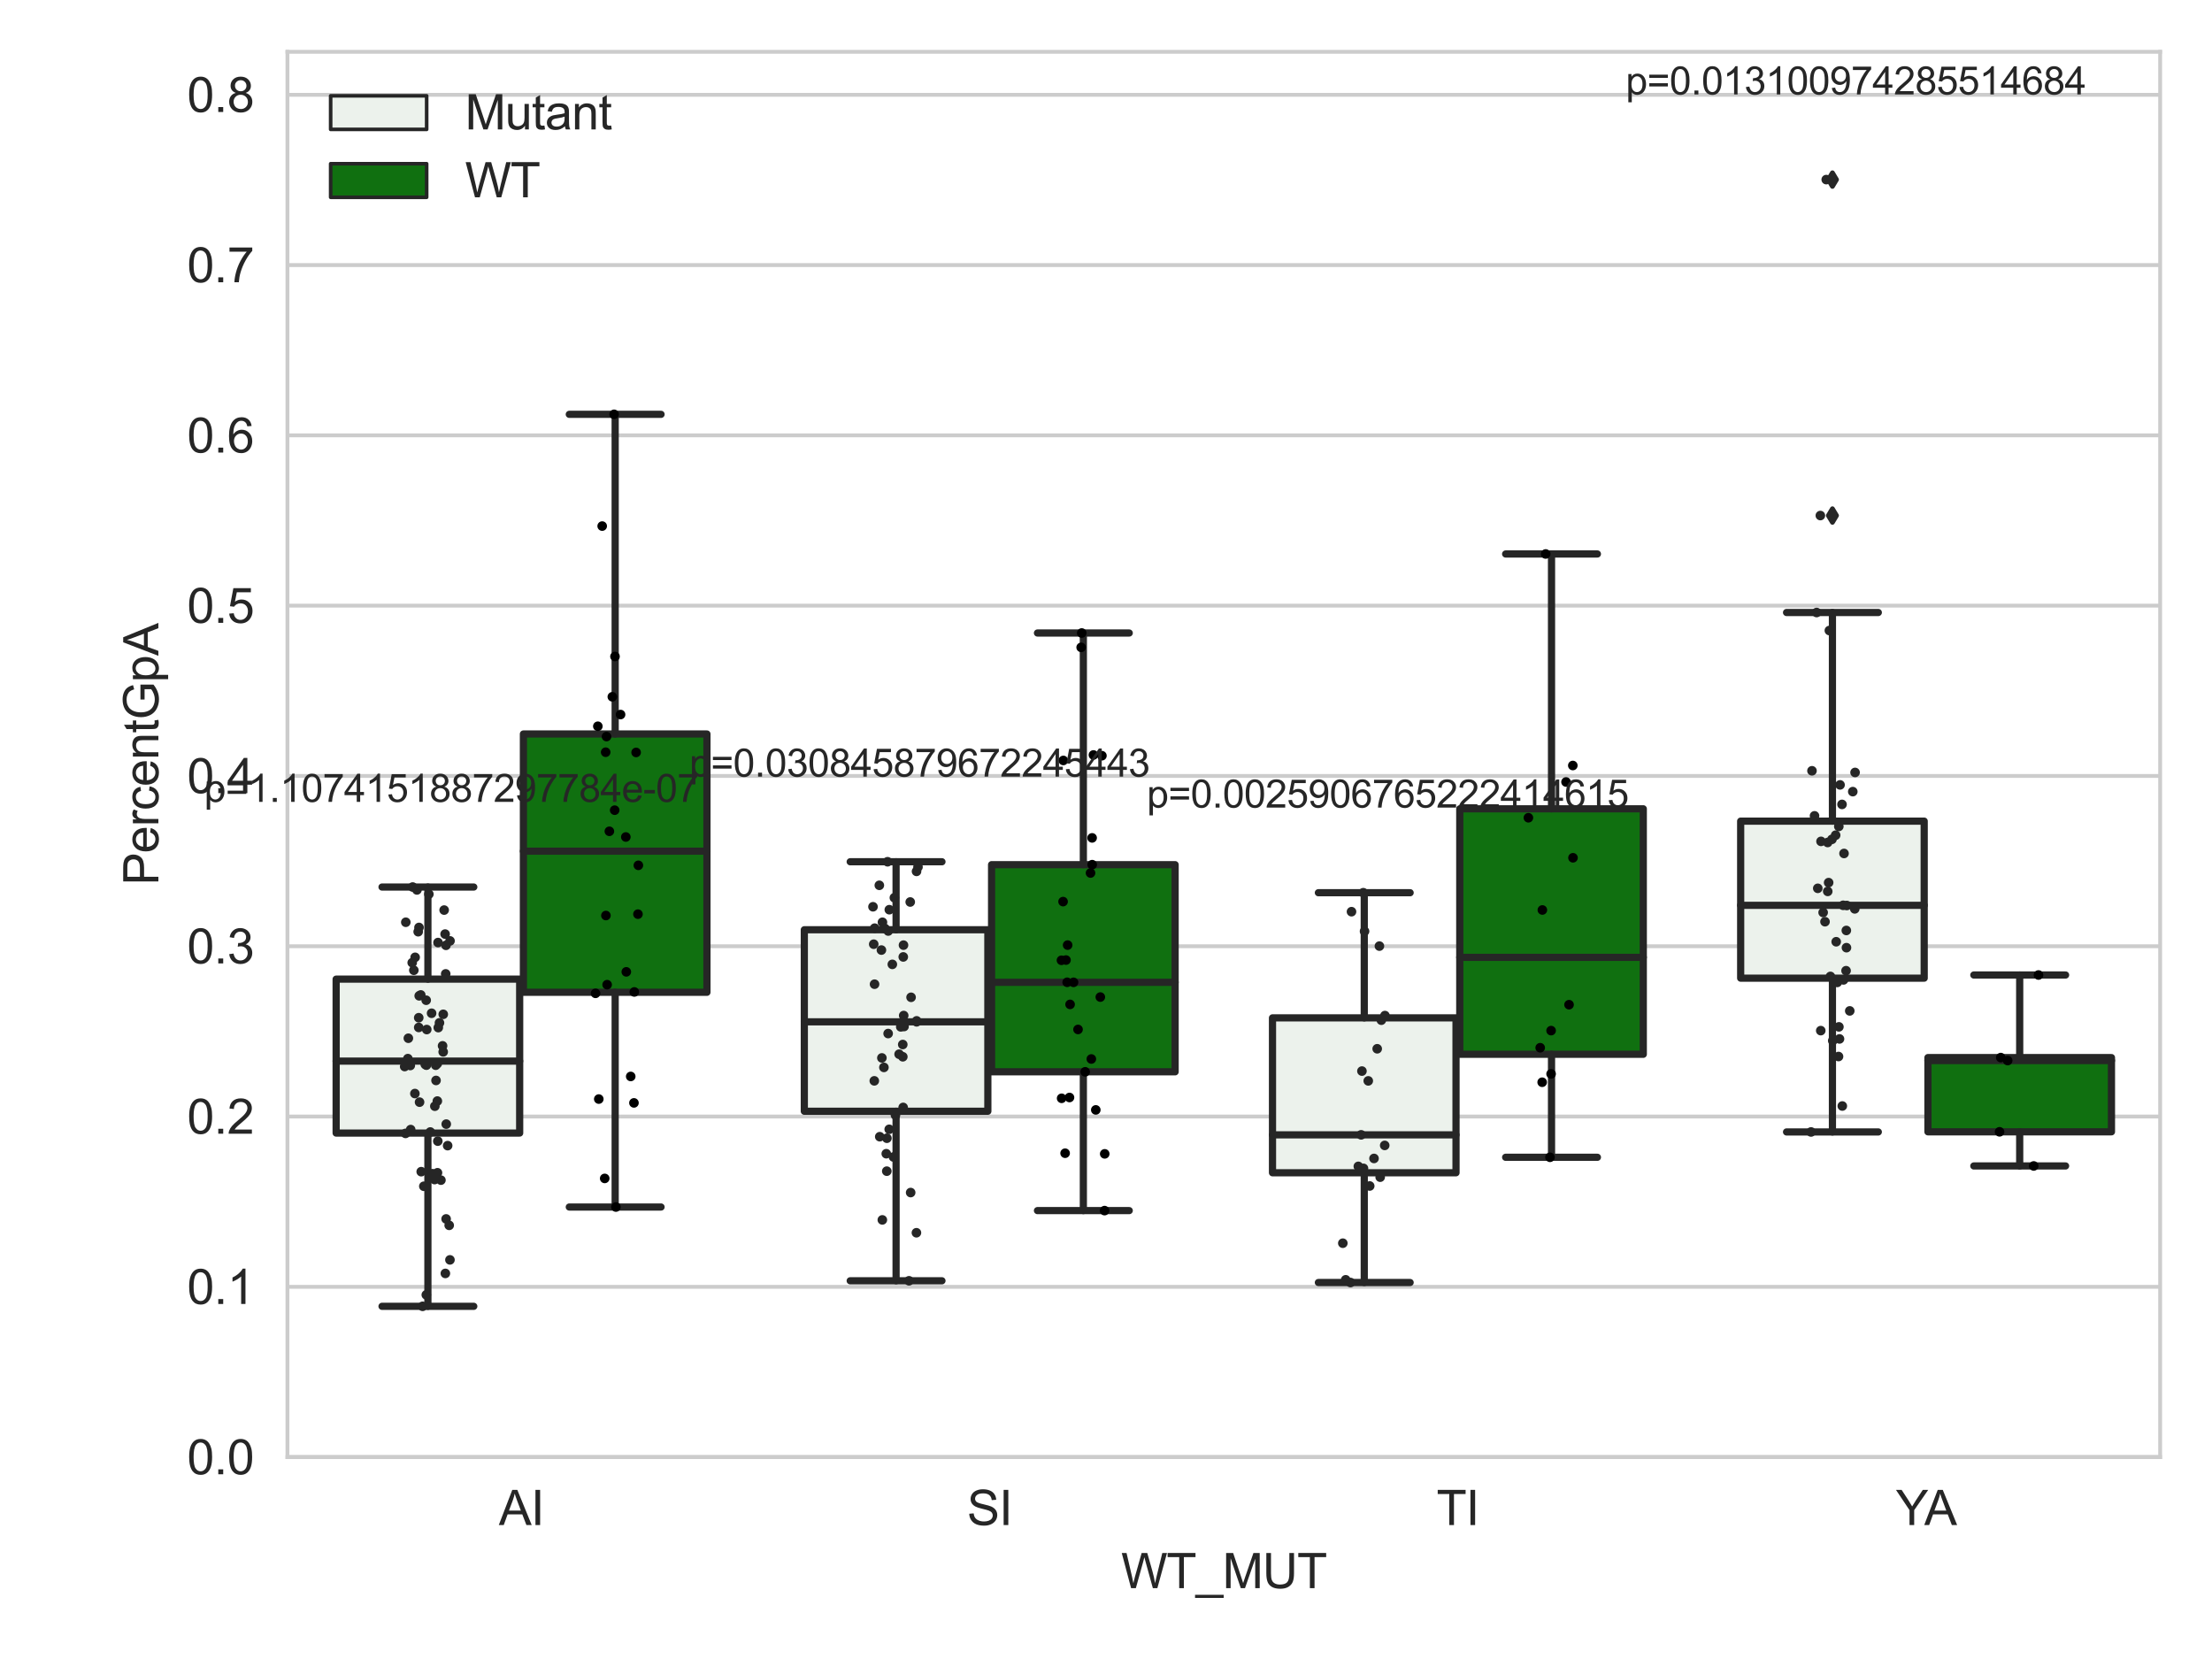 <?xml version="1.0" encoding="utf-8" standalone="no"?>
<!DOCTYPE svg PUBLIC "-//W3C//DTD SVG 1.1//EN"
  "http://www.w3.org/Graphics/SVG/1.1/DTD/svg11.dtd">
<svg xmlns:xlink="http://www.w3.org/1999/xlink" width="460.8pt" height="345.6pt" viewBox="0 0 460.8 345.6" xmlns="http://www.w3.org/2000/svg" version="1.1">
 <defs>
  <style type="text/css">*{stroke-linejoin: round; stroke-linecap: butt}</style>
 </defs>
 <g id="figure_1">
  <g id="patch_1">
   <path d="M 0 345.6 
L 460.8 345.6 
L 460.8 0 
L 0 0 
z
" style="fill: #ffffff"/>
  </g>
  <g id="axes_1">
   <g id="patch_2">
    <path d="M 59.881 303.539 
L 450 303.539 
L 450 10.8 
L 59.881 10.8 
z
" style="fill: #ffffff"/>
   </g>
   <g id="matplotlib.axis_1">
    <g id="xtick_1">
     <g id="text_1">
      <!-- AI -->
      <g style="fill: #262626" transform="translate(103.922 317.697)scale(0.1 -0.1)">
       <defs>
        <path id="ArialMT-41" d="M -9 0 
L 1750 4581 
L 2403 4581 
L 4278 0 
L 3588 0 
L 3053 1388 
L 1138 1388 
L 634 0 
L -9 0 
z
M 1313 1881 
L 2866 1881 
L 2388 3150 
Q 2169 3728 2063 4100 
Q 1975 3659 1816 3225 
L 1313 1881 
z
" transform="scale(0.016)"/>
        <path id="ArialMT-49" d="M 597 0 
L 597 4581 
L 1203 4581 
L 1203 0 
L 597 0 
z
" transform="scale(0.016)"/>
       </defs>
       <use xlink:href="#ArialMT-41"/>
       <use xlink:href="#ArialMT-49" x="66.699"/>
      </g>
     </g>
    </g>
    <g id="xtick_2">
     <g id="text_2">
      <!-- SI -->
      <g style="fill: #262626" transform="translate(201.452 317.697)scale(0.1 -0.1)">
       <defs>
        <path id="ArialMT-53" d="M 288 1472 
L 859 1522 
Q 900 1178 1048 958 
Q 1197 738 1509 602 
Q 1822 466 2213 466 
Q 2559 466 2825 569 
Q 3091 672 3220 851 
Q 3350 1031 3350 1244 
Q 3350 1459 3225 1620 
Q 3100 1781 2813 1891 
Q 2628 1963 1997 2114 
Q 1366 2266 1113 2400 
Q 784 2572 623 2826 
Q 463 3081 463 3397 
Q 463 3744 659 4045 
Q 856 4347 1234 4503 
Q 1613 4659 2075 4659 
Q 2584 4659 2973 4495 
Q 3363 4331 3572 4012 
Q 3781 3694 3797 3291 
L 3216 3247 
Q 3169 3681 2898 3903 
Q 2628 4125 2100 4125 
Q 1550 4125 1298 3923 
Q 1047 3722 1047 3438 
Q 1047 3191 1225 3031 
Q 1400 2872 2139 2705 
Q 2878 2538 3153 2413 
Q 3553 2228 3743 1945 
Q 3934 1663 3934 1294 
Q 3934 928 3725 604 
Q 3516 281 3123 101 
Q 2731 -78 2241 -78 
Q 1619 -78 1198 103 
Q 778 284 539 648 
Q 300 1013 288 1472 
z
" transform="scale(0.016)"/>
       </defs>
       <use xlink:href="#ArialMT-53"/>
       <use xlink:href="#ArialMT-49" x="66.699"/>
      </g>
     </g>
    </g>
    <g id="xtick_3">
     <g id="text_3">
      <!-- TI -->
      <g style="fill: #262626" transform="translate(299.262 317.697)scale(0.1 -0.1)">
       <defs>
        <path id="ArialMT-54" d="M 1659 0 
L 1659 4041 
L 150 4041 
L 150 4581 
L 3781 4581 
L 3781 4041 
L 2266 4041 
L 2266 0 
L 1659 0 
z
" transform="scale(0.016)"/>
       </defs>
       <use xlink:href="#ArialMT-54"/>
       <use xlink:href="#ArialMT-49" x="61.084"/>
      </g>
     </g>
    </g>
    <g id="xtick_4">
     <g id="text_4">
      <!-- YA -->
      <g style="fill: #262626" transform="translate(394.934 317.697)scale(0.1 -0.1)">
       <defs>
        <path id="ArialMT-59" d="M 1784 0 
L 1784 1941 
L 19 4581 
L 756 4581 
L 1659 3200 
Q 1909 2813 2125 2425 
Q 2331 2784 2625 3234 
L 3513 4581 
L 4219 4581 
L 2391 1941 
L 2391 0 
L 1784 0 
z
" transform="scale(0.016)"/>
       </defs>
       <use xlink:href="#ArialMT-59"/>
       <use xlink:href="#ArialMT-41" x="59.324"/>
      </g>
     </g>
    </g>
    <g id="text_5">
     <!-- WT_MUT -->
     <g style="fill: #262626" transform="translate(233.557 330.842)scale(0.1 -0.1)">
      <defs>
       <path id="ArialMT-57" d="M 1294 0 
L 78 4581 
L 700 4581 
L 1397 1578 
Q 1509 1106 1591 641 
Q 1766 1375 1797 1488 
L 2669 4581 
L 3400 4581 
L 4056 2263 
Q 4303 1400 4413 641 
Q 4500 1075 4641 1638 
L 5359 4581 
L 5969 4581 
L 4713 0 
L 4128 0 
L 3163 3491 
Q 3041 3928 3019 4028 
Q 2947 3713 2884 3491 
L 1913 0 
L 1294 0 
z
" transform="scale(0.016)"/>
       <path id="ArialMT-5f" d="M -97 -1272 
L -97 -866 
L 3631 -866 
L 3631 -1272 
L -97 -1272 
z
" transform="scale(0.016)"/>
       <path id="ArialMT-4d" d="M 475 0 
L 475 4581 
L 1388 4581 
L 2472 1338 
Q 2622 884 2691 659 
Q 2769 909 2934 1394 
L 4031 4581 
L 4847 4581 
L 4847 0 
L 4263 0 
L 4263 3834 
L 2931 0 
L 2384 0 
L 1059 3900 
L 1059 0 
L 475 0 
z
" transform="scale(0.016)"/>
       <path id="ArialMT-55" d="M 3500 4581 
L 4106 4581 
L 4106 1934 
Q 4106 1244 3950 837 
Q 3794 431 3386 176 
Q 2978 -78 2316 -78 
Q 1672 -78 1262 144 
Q 853 366 678 786 
Q 503 1206 503 1934 
L 503 4581 
L 1109 4581 
L 1109 1938 
Q 1109 1341 1220 1058 
Q 1331 775 1601 622 
Q 1872 469 2263 469 
Q 2931 469 3215 772 
Q 3500 1075 3500 1938 
L 3500 4581 
z
" transform="scale(0.016)"/>
      </defs>
      <use xlink:href="#ArialMT-57"/>
      <use xlink:href="#ArialMT-54" x="94.385"/>
      <use xlink:href="#ArialMT-5f" x="155.469"/>
      <use xlink:href="#ArialMT-4d" x="211.084"/>
      <use xlink:href="#ArialMT-55" x="294.385"/>
      <use xlink:href="#ArialMT-54" x="366.602"/>
     </g>
    </g>
   </g>
   <g id="matplotlib.axis_2">
    <g id="ytick_1">
     <g id="line2d_1">
      <path d="M 59.881 303.539 
L 450 303.539 
" clip-path="url(#p5f5768691c)" style="fill: none; stroke: #cccccc; stroke-width: 0.8; stroke-linecap: round"/>
     </g>
     <g id="text_6">
      <!-- 0.0 -->
      <g style="fill: #262626" transform="translate(38.981 307.118)scale(0.1 -0.1)">
       <defs>
        <path id="ArialMT-30" d="M 266 2259 
Q 266 3072 433 3567 
Q 600 4063 929 4331 
Q 1259 4600 1759 4600 
Q 2128 4600 2406 4451 
Q 2684 4303 2865 4023 
Q 3047 3744 3150 3342 
Q 3253 2941 3253 2259 
Q 3253 1453 3087 958 
Q 2922 463 2592 192 
Q 2263 -78 1759 -78 
Q 1097 -78 719 397 
Q 266 969 266 2259 
z
M 844 2259 
Q 844 1131 1108 757 
Q 1372 384 1759 384 
Q 2147 384 2411 759 
Q 2675 1134 2675 2259 
Q 2675 3391 2411 3762 
Q 2147 4134 1753 4134 
Q 1366 4134 1134 3806 
Q 844 3388 844 2259 
z
" transform="scale(0.016)"/>
        <path id="ArialMT-2e" d="M 581 0 
L 581 641 
L 1222 641 
L 1222 0 
L 581 0 
z
" transform="scale(0.016)"/>
       </defs>
       <use xlink:href="#ArialMT-30"/>
       <use xlink:href="#ArialMT-2e" x="55.615"/>
       <use xlink:href="#ArialMT-30" x="83.398"/>
      </g>
     </g>
    </g>
    <g id="ytick_2">
     <g id="line2d_2">
      <path d="M 59.881 268.065 
L 450 268.065 
" clip-path="url(#p5f5768691c)" style="fill: none; stroke: #cccccc; stroke-width: 0.8; stroke-linecap: round"/>
     </g>
     <g id="text_7">
      <!-- 0.1 -->
      <g style="fill: #262626" transform="translate(38.981 271.644)scale(0.1 -0.1)">
       <defs>
        <path id="ArialMT-31" d="M 2384 0 
L 1822 0 
L 1822 3584 
Q 1619 3391 1289 3197 
Q 959 3003 697 2906 
L 697 3450 
Q 1169 3672 1522 3987 
Q 1875 4303 2022 4600 
L 2384 4600 
L 2384 0 
z
" transform="scale(0.016)"/>
       </defs>
       <use xlink:href="#ArialMT-30"/>
       <use xlink:href="#ArialMT-2e" x="55.615"/>
       <use xlink:href="#ArialMT-31" x="83.398"/>
      </g>
     </g>
    </g>
    <g id="ytick_3">
     <g id="line2d_3">
      <path d="M 59.881 232.591 
L 450 232.591 
" clip-path="url(#p5f5768691c)" style="fill: none; stroke: #cccccc; stroke-width: 0.8; stroke-linecap: round"/>
     </g>
     <g id="text_8">
      <!-- 0.2 -->
      <g style="fill: #262626" transform="translate(38.981 236.17)scale(0.1 -0.1)">
       <defs>
        <path id="ArialMT-32" d="M 3222 541 
L 3222 0 
L 194 0 
Q 188 203 259 391 
Q 375 700 629 1000 
Q 884 1300 1366 1694 
Q 2113 2306 2375 2664 
Q 2638 3022 2638 3341 
Q 2638 3675 2398 3904 
Q 2159 4134 1775 4134 
Q 1369 4134 1125 3890 
Q 881 3647 878 3216 
L 300 3275 
Q 359 3922 746 4261 
Q 1134 4600 1788 4600 
Q 2447 4600 2831 4234 
Q 3216 3869 3216 3328 
Q 3216 3053 3103 2787 
Q 2991 2522 2730 2228 
Q 2469 1934 1863 1422 
Q 1356 997 1212 845 
Q 1069 694 975 541 
L 3222 541 
z
" transform="scale(0.016)"/>
       </defs>
       <use xlink:href="#ArialMT-30"/>
       <use xlink:href="#ArialMT-2e" x="55.615"/>
       <use xlink:href="#ArialMT-32" x="83.398"/>
      </g>
     </g>
    </g>
    <g id="ytick_4">
     <g id="line2d_4">
      <path d="M 59.881 197.117 
L 450 197.117 
" clip-path="url(#p5f5768691c)" style="fill: none; stroke: #cccccc; stroke-width: 0.8; stroke-linecap: round"/>
     </g>
     <g id="text_9">
      <!-- 0.3 -->
      <g style="fill: #262626" transform="translate(38.981 200.696)scale(0.1 -0.1)">
       <defs>
        <path id="ArialMT-33" d="M 269 1209 
L 831 1284 
Q 928 806 1161 595 
Q 1394 384 1728 384 
Q 2125 384 2398 659 
Q 2672 934 2672 1341 
Q 2672 1728 2419 1979 
Q 2166 2231 1775 2231 
Q 1616 2231 1378 2169 
L 1441 2663 
Q 1497 2656 1531 2656 
Q 1891 2656 2178 2843 
Q 2466 3031 2466 3422 
Q 2466 3731 2256 3934 
Q 2047 4138 1716 4138 
Q 1388 4138 1169 3931 
Q 950 3725 888 3313 
L 325 3413 
Q 428 3978 793 4289 
Q 1159 4600 1703 4600 
Q 2078 4600 2393 4439 
Q 2709 4278 2876 4000 
Q 3044 3722 3044 3409 
Q 3044 3113 2884 2869 
Q 2725 2625 2413 2481 
Q 2819 2388 3044 2092 
Q 3269 1797 3269 1353 
Q 3269 753 2831 336 
Q 2394 -81 1725 -81 
Q 1122 -81 723 278 
Q 325 638 269 1209 
z
" transform="scale(0.016)"/>
       </defs>
       <use xlink:href="#ArialMT-30"/>
       <use xlink:href="#ArialMT-2e" x="55.615"/>
       <use xlink:href="#ArialMT-33" x="83.398"/>
      </g>
     </g>
    </g>
    <g id="ytick_5">
     <g id="line2d_5">
      <path d="M 59.881 161.644 
L 450 161.644 
" clip-path="url(#p5f5768691c)" style="fill: none; stroke: #cccccc; stroke-width: 0.8; stroke-linecap: round"/>
     </g>
     <g id="text_10">
      <!-- 0.4 -->
      <g style="fill: #262626" transform="translate(38.981 165.223)scale(0.1 -0.1)">
       <defs>
        <path id="ArialMT-34" d="M 2069 0 
L 2069 1097 
L 81 1097 
L 81 1613 
L 2172 4581 
L 2631 4581 
L 2631 1613 
L 3250 1613 
L 3250 1097 
L 2631 1097 
L 2631 0 
L 2069 0 
z
M 2069 1613 
L 2069 3678 
L 634 1613 
L 2069 1613 
z
" transform="scale(0.016)"/>
       </defs>
       <use xlink:href="#ArialMT-30"/>
       <use xlink:href="#ArialMT-2e" x="55.615"/>
       <use xlink:href="#ArialMT-34" x="83.398"/>
      </g>
     </g>
    </g>
    <g id="ytick_6">
     <g id="line2d_6">
      <path d="M 59.881 126.17 
L 450 126.17 
" clip-path="url(#p5f5768691c)" style="fill: none; stroke: #cccccc; stroke-width: 0.8; stroke-linecap: round"/>
     </g>
     <g id="text_11">
      <!-- 0.5 -->
      <g style="fill: #262626" transform="translate(38.981 129.749)scale(0.1 -0.1)">
       <defs>
        <path id="ArialMT-35" d="M 266 1200 
L 856 1250 
Q 922 819 1161 601 
Q 1400 384 1738 384 
Q 2144 384 2425 690 
Q 2706 997 2706 1503 
Q 2706 1984 2436 2262 
Q 2166 2541 1728 2541 
Q 1456 2541 1237 2417 
Q 1019 2294 894 2097 
L 366 2166 
L 809 4519 
L 3088 4519 
L 3088 3981 
L 1259 3981 
L 1013 2750 
Q 1425 3038 1878 3038 
Q 2478 3038 2890 2622 
Q 3303 2206 3303 1553 
Q 3303 931 2941 478 
Q 2500 -78 1738 -78 
Q 1113 -78 717 272 
Q 322 622 266 1200 
z
" transform="scale(0.016)"/>
       </defs>
       <use xlink:href="#ArialMT-30"/>
       <use xlink:href="#ArialMT-2e" x="55.615"/>
       <use xlink:href="#ArialMT-35" x="83.398"/>
      </g>
     </g>
    </g>
    <g id="ytick_7">
     <g id="line2d_7">
      <path d="M 59.881 90.696 
L 450 90.696 
" clip-path="url(#p5f5768691c)" style="fill: none; stroke: #cccccc; stroke-width: 0.8; stroke-linecap: round"/>
     </g>
     <g id="text_12">
      <!-- 0.6 -->
      <g style="fill: #262626" transform="translate(38.981 94.275)scale(0.1 -0.1)">
       <defs>
        <path id="ArialMT-36" d="M 3184 3459 
L 2625 3416 
Q 2550 3747 2413 3897 
Q 2184 4138 1850 4138 
Q 1581 4138 1378 3988 
Q 1113 3794 959 3422 
Q 806 3050 800 2363 
Q 1003 2672 1297 2822 
Q 1591 2972 1913 2972 
Q 2475 2972 2870 2558 
Q 3266 2144 3266 1488 
Q 3266 1056 3080 686 
Q 2894 316 2569 119 
Q 2244 -78 1831 -78 
Q 1128 -78 684 439 
Q 241 956 241 2144 
Q 241 3472 731 4075 
Q 1159 4600 1884 4600 
Q 2425 4600 2770 4297 
Q 3116 3994 3184 3459 
z
M 888 1484 
Q 888 1194 1011 928 
Q 1134 663 1356 523 
Q 1578 384 1822 384 
Q 2178 384 2434 671 
Q 2691 959 2691 1453 
Q 2691 1928 2437 2201 
Q 2184 2475 1800 2475 
Q 1419 2475 1153 2201 
Q 888 1928 888 1484 
z
" transform="scale(0.016)"/>
       </defs>
       <use xlink:href="#ArialMT-30"/>
       <use xlink:href="#ArialMT-2e" x="55.615"/>
       <use xlink:href="#ArialMT-36" x="83.398"/>
      </g>
     </g>
    </g>
    <g id="ytick_8">
     <g id="line2d_8">
      <path d="M 59.881 55.222 
L 450 55.222 
" clip-path="url(#p5f5768691c)" style="fill: none; stroke: #cccccc; stroke-width: 0.8; stroke-linecap: round"/>
     </g>
     <g id="text_13">
      <!-- 0.7 -->
      <g style="fill: #262626" transform="translate(38.981 58.801)scale(0.1 -0.1)">
       <defs>
        <path id="ArialMT-37" d="M 303 3981 
L 303 4522 
L 3269 4522 
L 3269 4084 
Q 2831 3619 2401 2847 
Q 1972 2075 1738 1259 
Q 1569 684 1522 0 
L 944 0 
Q 953 541 1156 1306 
Q 1359 2072 1739 2783 
Q 2119 3494 2547 3981 
L 303 3981 
z
" transform="scale(0.016)"/>
       </defs>
       <use xlink:href="#ArialMT-30"/>
       <use xlink:href="#ArialMT-2e" x="55.615"/>
       <use xlink:href="#ArialMT-37" x="83.398"/>
      </g>
     </g>
    </g>
    <g id="ytick_9">
     <g id="line2d_9">
      <path d="M 59.881 19.749 
L 450 19.749 
" clip-path="url(#p5f5768691c)" style="fill: none; stroke: #cccccc; stroke-width: 0.8; stroke-linecap: round"/>
     </g>
     <g id="text_14">
      <!-- 0.8 -->
      <g style="fill: #262626" transform="translate(38.981 23.327)scale(0.1 -0.1)">
       <defs>
        <path id="ArialMT-38" d="M 1131 2484 
Q 781 2613 612 2850 
Q 444 3088 444 3419 
Q 444 3919 803 4259 
Q 1163 4600 1759 4600 
Q 2359 4600 2725 4251 
Q 3091 3903 3091 3403 
Q 3091 3084 2923 2848 
Q 2756 2613 2416 2484 
Q 2838 2347 3058 2040 
Q 3278 1734 3278 1309 
Q 3278 722 2862 322 
Q 2447 -78 1769 -78 
Q 1091 -78 675 323 
Q 259 725 259 1325 
Q 259 1772 486 2073 
Q 713 2375 1131 2484 
z
M 1019 3438 
Q 1019 3113 1228 2906 
Q 1438 2700 1772 2700 
Q 2097 2700 2305 2904 
Q 2513 3109 2513 3406 
Q 2513 3716 2298 3927 
Q 2084 4138 1766 4138 
Q 1444 4138 1231 3931 
Q 1019 3725 1019 3438 
z
M 838 1322 
Q 838 1081 952 856 
Q 1066 631 1291 507 
Q 1516 384 1775 384 
Q 2178 384 2440 643 
Q 2703 903 2703 1303 
Q 2703 1709 2433 1975 
Q 2163 2241 1756 2241 
Q 1359 2241 1098 1978 
Q 838 1716 838 1322 
z
" transform="scale(0.016)"/>
       </defs>
       <use xlink:href="#ArialMT-30"/>
       <use xlink:href="#ArialMT-2e" x="55.615"/>
       <use xlink:href="#ArialMT-38" x="83.398"/>
      </g>
     </g>
    </g>
    <g id="text_15">
     <!-- PercentGpA -->
     <g style="fill: #262626" transform="translate(32.994 184.405)rotate(-90)scale(0.1 -0.1)">
      <defs>
       <path id="ArialMT-50" d="M 494 0 
L 494 4581 
L 2222 4581 
Q 2678 4581 2919 4538 
Q 3256 4481 3484 4323 
Q 3713 4166 3852 3881 
Q 3991 3597 3991 3256 
Q 3991 2672 3619 2267 
Q 3247 1863 2275 1863 
L 1100 1863 
L 1100 0 
L 494 0 
z
M 1100 2403 
L 2284 2403 
Q 2872 2403 3119 2622 
Q 3366 2841 3366 3238 
Q 3366 3525 3220 3729 
Q 3075 3934 2838 4000 
Q 2684 4041 2272 4041 
L 1100 4041 
L 1100 2403 
z
" transform="scale(0.016)"/>
       <path id="ArialMT-65" d="M 2694 1069 
L 3275 997 
Q 3138 488 2766 206 
Q 2394 -75 1816 -75 
Q 1088 -75 661 373 
Q 234 822 234 1631 
Q 234 2469 665 2931 
Q 1097 3394 1784 3394 
Q 2450 3394 2872 2941 
Q 3294 2488 3294 1666 
Q 3294 1616 3291 1516 
L 816 1516 
Q 847 969 1125 678 
Q 1403 388 1819 388 
Q 2128 388 2347 550 
Q 2566 713 2694 1069 
z
M 847 1978 
L 2700 1978 
Q 2663 2397 2488 2606 
Q 2219 2931 1791 2931 
Q 1403 2931 1139 2672 
Q 875 2413 847 1978 
z
" transform="scale(0.016)"/>
       <path id="ArialMT-72" d="M 416 0 
L 416 3319 
L 922 3319 
L 922 2816 
Q 1116 3169 1280 3281 
Q 1444 3394 1641 3394 
Q 1925 3394 2219 3213 
L 2025 2691 
Q 1819 2813 1613 2813 
Q 1428 2813 1281 2702 
Q 1134 2591 1072 2394 
Q 978 2094 978 1738 
L 978 0 
L 416 0 
z
" transform="scale(0.016)"/>
       <path id="ArialMT-63" d="M 2588 1216 
L 3141 1144 
Q 3050 572 2676 248 
Q 2303 -75 1759 -75 
Q 1078 -75 664 370 
Q 250 816 250 1647 
Q 250 2184 428 2587 
Q 606 2991 970 3192 
Q 1334 3394 1763 3394 
Q 2303 3394 2647 3120 
Q 2991 2847 3088 2344 
L 2541 2259 
Q 2463 2594 2264 2762 
Q 2066 2931 1784 2931 
Q 1359 2931 1093 2626 
Q 828 2322 828 1663 
Q 828 994 1084 691 
Q 1341 388 1753 388 
Q 2084 388 2306 591 
Q 2528 794 2588 1216 
z
" transform="scale(0.016)"/>
       <path id="ArialMT-6e" d="M 422 0 
L 422 3319 
L 928 3319 
L 928 2847 
Q 1294 3394 1984 3394 
Q 2284 3394 2536 3286 
Q 2788 3178 2913 3003 
Q 3038 2828 3088 2588 
Q 3119 2431 3119 2041 
L 3119 0 
L 2556 0 
L 2556 2019 
Q 2556 2363 2490 2533 
Q 2425 2703 2258 2804 
Q 2091 2906 1866 2906 
Q 1506 2906 1245 2678 
Q 984 2450 984 1813 
L 984 0 
L 422 0 
z
" transform="scale(0.016)"/>
       <path id="ArialMT-74" d="M 1650 503 
L 1731 6 
Q 1494 -44 1306 -44 
Q 1000 -44 831 53 
Q 663 150 594 308 
Q 525 466 525 972 
L 525 2881 
L 113 2881 
L 113 3319 
L 525 3319 
L 525 4141 
L 1084 4478 
L 1084 3319 
L 1650 3319 
L 1650 2881 
L 1084 2881 
L 1084 941 
Q 1084 700 1114 631 
Q 1144 563 1211 522 
Q 1278 481 1403 481 
Q 1497 481 1650 503 
z
" transform="scale(0.016)"/>
       <path id="ArialMT-47" d="M 2638 1797 
L 2638 2334 
L 4578 2338 
L 4578 638 
Q 4131 281 3656 101 
Q 3181 -78 2681 -78 
Q 2006 -78 1454 211 
Q 903 500 622 1047 
Q 341 1594 341 2269 
Q 341 2938 620 3517 
Q 900 4097 1425 4378 
Q 1950 4659 2634 4659 
Q 3131 4659 3532 4498 
Q 3934 4338 4162 4050 
Q 4391 3763 4509 3300 
L 3963 3150 
Q 3859 3500 3706 3700 
Q 3553 3900 3268 4020 
Q 2984 4141 2638 4141 
Q 2222 4141 1919 4014 
Q 1616 3888 1430 3681 
Q 1244 3475 1141 3228 
Q 966 2803 966 2306 
Q 966 1694 1177 1281 
Q 1388 869 1791 669 
Q 2194 469 2647 469 
Q 3041 469 3416 620 
Q 3791 772 3984 944 
L 3984 1797 
L 2638 1797 
z
" transform="scale(0.016)"/>
       <path id="ArialMT-70" d="M 422 -1272 
L 422 3319 
L 934 3319 
L 934 2888 
Q 1116 3141 1344 3267 
Q 1572 3394 1897 3394 
Q 2322 3394 2647 3175 
Q 2972 2956 3137 2557 
Q 3303 2159 3303 1684 
Q 3303 1175 3120 767 
Q 2938 359 2589 142 
Q 2241 -75 1856 -75 
Q 1575 -75 1351 44 
Q 1128 163 984 344 
L 984 -1272 
L 422 -1272 
z
M 931 1641 
Q 931 1000 1190 694 
Q 1450 388 1819 388 
Q 2194 388 2461 705 
Q 2728 1022 2728 1688 
Q 2728 2322 2467 2637 
Q 2206 2953 1844 2953 
Q 1484 2953 1207 2617 
Q 931 2281 931 1641 
z
" transform="scale(0.016)"/>
      </defs>
      <use xlink:href="#ArialMT-50"/>
      <use xlink:href="#ArialMT-65" x="66.699"/>
      <use xlink:href="#ArialMT-72" x="122.314"/>
      <use xlink:href="#ArialMT-63" x="155.615"/>
      <use xlink:href="#ArialMT-65" x="205.615"/>
      <use xlink:href="#ArialMT-6e" x="261.23"/>
      <use xlink:href="#ArialMT-74" x="316.846"/>
      <use xlink:href="#ArialMT-47" x="344.629"/>
      <use xlink:href="#ArialMT-70" x="422.412"/>
      <use xlink:href="#ArialMT-41" x="478.027"/>
     </g>
    </g>
   </g>
   <g id="patch_3">
    <path d="M 70.024 236.036 
L 108.256 236.036 
L 108.256 203.974 
L 70.024 203.974 
L 70.024 236.036 
z
" clip-path="url(#p5f5768691c)" style="fill: #ecf2ec; stroke: #262626; stroke-width: 1.5; stroke-linejoin: miter"/>
   </g>
   <g id="patch_4">
    <path d="M 109.036 206.713 
L 147.268 206.713 
L 147.268 152.905 
L 109.036 152.905 
L 109.036 206.713 
z
" clip-path="url(#p5f5768691c)" style="fill: #107010; stroke: #262626; stroke-width: 1.5; stroke-linejoin: miter"/>
   </g>
   <g id="patch_5">
    <path d="M 167.554 231.495 
L 205.786 231.495 
L 205.786 193.685 
L 167.554 193.685 
L 167.554 231.495 
z
" clip-path="url(#p5f5768691c)" style="fill: #ecf2ec; stroke: #262626; stroke-width: 1.5; stroke-linejoin: miter"/>
   </g>
   <g id="patch_6">
    <path d="M 206.566 223.278 
L 244.798 223.278 
L 244.798 180.125 
L 206.566 180.125 
L 206.566 223.278 
z
" clip-path="url(#p5f5768691c)" style="fill: #107010; stroke: #262626; stroke-width: 1.5; stroke-linejoin: miter"/>
   </g>
   <g id="patch_7">
    <path d="M 265.084 244.309 
L 303.315 244.309 
L 303.315 212.042 
L 265.084 212.042 
L 265.084 244.309 
z
" clip-path="url(#p5f5768691c)" style="fill: #ecf2ec; stroke: #262626; stroke-width: 1.5; stroke-linejoin: miter"/>
   </g>
   <g id="patch_8">
    <path d="M 304.096 219.626 
L 342.327 219.626 
L 342.327 168.488 
L 304.096 168.488 
L 304.096 219.626 
z
" clip-path="url(#p5f5768691c)" style="fill: #107010; stroke: #262626; stroke-width: 1.5; stroke-linejoin: miter"/>
   </g>
   <g id="patch_9">
    <path d="M 362.613 203.769 
L 400.845 203.769 
L 400.845 171.058 
L 362.613 171.058 
L 362.613 203.769 
z
" clip-path="url(#p5f5768691c)" style="fill: #ecf2ec; stroke: #262626; stroke-width: 1.5; stroke-linejoin: miter"/>
   </g>
   <g id="patch_10">
    <path d="M 401.625 235.777 
L 439.857 235.777 
L 439.857 220.314 
L 401.625 220.314 
L 401.625 235.777 
z
" clip-path="url(#p5f5768691c)" style="fill: #107010; stroke: #262626; stroke-width: 1.5; stroke-linejoin: miter"/>
   </g>
   <g id="patch_11">
    <path d="M 108.646 303.539 
L 108.646 303.539 
L 108.646 303.539 
L 108.646 303.539 
z
" clip-path="url(#p5f5768691c)" style="fill: #ecf2ec; stroke: #262626; stroke-width: 0.75; stroke-linejoin: miter"/>
   </g>
   <g id="patch_12">
    <path d="M 108.646 303.539 
L 108.646 303.539 
L 108.646 303.539 
L 108.646 303.539 
z
" clip-path="url(#p5f5768691c)" style="fill: #107010; stroke: #262626; stroke-width: 0.75; stroke-linejoin: miter"/>
   </g>
   <g id="PathCollection_1"/>
   <g id="PathCollection_2"/>
   <g id="line2d_10">
    <path d="M 89.14 236.036 
L 89.14 272.13 
" clip-path="url(#p5f5768691c)" style="fill: none; stroke: #262626; stroke-width: 1.5; stroke-linecap: round"/>
   </g>
   <g id="line2d_11">
    <path d="M 89.14 203.974 
L 89.14 184.786 
" clip-path="url(#p5f5768691c)" style="fill: none; stroke: #262626; stroke-width: 1.5; stroke-linecap: round"/>
   </g>
   <g id="line2d_12">
    <path d="M 79.582 272.13 
L 98.698 272.13 
" clip-path="url(#p5f5768691c)" style="fill: none; stroke: #262626; stroke-width: 1.5; stroke-linecap: round"/>
   </g>
   <g id="line2d_13">
    <path d="M 79.582 184.786 
L 98.698 184.786 
" clip-path="url(#p5f5768691c)" style="fill: none; stroke: #262626; stroke-width: 1.5; stroke-linecap: round"/>
   </g>
   <g id="line2d_14"/>
   <g id="line2d_15">
    <path d="M 128.152 206.713 
L 128.152 251.444 
" clip-path="url(#p5f5768691c)" style="fill: none; stroke: #262626; stroke-width: 1.5; stroke-linecap: round"/>
   </g>
   <g id="line2d_16">
    <path d="M 128.152 152.905 
L 128.152 86.314 
" clip-path="url(#p5f5768691c)" style="fill: none; stroke: #262626; stroke-width: 1.5; stroke-linecap: round"/>
   </g>
   <g id="line2d_17">
    <path d="M 118.594 251.444 
L 137.71 251.444 
" clip-path="url(#p5f5768691c)" style="fill: none; stroke: #262626; stroke-width: 1.5; stroke-linecap: round"/>
   </g>
   <g id="line2d_18">
    <path d="M 118.594 86.314 
L 137.71 86.314 
" clip-path="url(#p5f5768691c)" style="fill: none; stroke: #262626; stroke-width: 1.5; stroke-linecap: round"/>
   </g>
   <g id="line2d_19"/>
   <g id="line2d_20">
    <path d="M 186.67 231.495 
L 186.67 266.811 
" clip-path="url(#p5f5768691c)" style="fill: none; stroke: #262626; stroke-width: 1.5; stroke-linecap: round"/>
   </g>
   <g id="line2d_21">
    <path d="M 186.67 193.685 
L 186.67 179.52 
" clip-path="url(#p5f5768691c)" style="fill: none; stroke: #262626; stroke-width: 1.5; stroke-linecap: round"/>
   </g>
   <g id="line2d_22">
    <path d="M 177.112 266.811 
L 196.228 266.811 
" clip-path="url(#p5f5768691c)" style="fill: none; stroke: #262626; stroke-width: 1.5; stroke-linecap: round"/>
   </g>
   <g id="line2d_23">
    <path d="M 177.112 179.52 
L 196.228 179.52 
" clip-path="url(#p5f5768691c)" style="fill: none; stroke: #262626; stroke-width: 1.5; stroke-linecap: round"/>
   </g>
   <g id="line2d_24"/>
   <g id="line2d_25">
    <path d="M 225.682 223.278 
L 225.682 252.191 
" clip-path="url(#p5f5768691c)" style="fill: none; stroke: #262626; stroke-width: 1.5; stroke-linecap: round"/>
   </g>
   <g id="line2d_26">
    <path d="M 225.682 180.125 
L 225.682 131.868 
" clip-path="url(#p5f5768691c)" style="fill: none; stroke: #262626; stroke-width: 1.5; stroke-linecap: round"/>
   </g>
   <g id="line2d_27">
    <path d="M 216.124 252.191 
L 235.24 252.191 
" clip-path="url(#p5f5768691c)" style="fill: none; stroke: #262626; stroke-width: 1.5; stroke-linecap: round"/>
   </g>
   <g id="line2d_28">
    <path d="M 216.124 131.868 
L 235.24 131.868 
" clip-path="url(#p5f5768691c)" style="fill: none; stroke: #262626; stroke-width: 1.5; stroke-linecap: round"/>
   </g>
   <g id="line2d_29"/>
   <g id="line2d_30">
    <path d="M 284.2 244.309 
L 284.2 267.172 
" clip-path="url(#p5f5768691c)" style="fill: none; stroke: #262626; stroke-width: 1.5; stroke-linecap: round"/>
   </g>
   <g id="line2d_31">
    <path d="M 284.2 212.042 
L 284.2 185.97 
" clip-path="url(#p5f5768691c)" style="fill: none; stroke: #262626; stroke-width: 1.5; stroke-linecap: round"/>
   </g>
   <g id="line2d_32">
    <path d="M 274.642 267.172 
L 293.757 267.172 
" clip-path="url(#p5f5768691c)" style="fill: none; stroke: #262626; stroke-width: 1.5; stroke-linecap: round"/>
   </g>
   <g id="line2d_33">
    <path d="M 274.642 185.97 
L 293.757 185.97 
" clip-path="url(#p5f5768691c)" style="fill: none; stroke: #262626; stroke-width: 1.5; stroke-linecap: round"/>
   </g>
   <g id="line2d_34"/>
   <g id="line2d_35">
    <path d="M 323.211 219.626 
L 323.211 241.083 
" clip-path="url(#p5f5768691c)" style="fill: none; stroke: #262626; stroke-width: 1.5; stroke-linecap: round"/>
   </g>
   <g id="line2d_36">
    <path d="M 323.211 168.488 
L 323.211 115.403 
" clip-path="url(#p5f5768691c)" style="fill: none; stroke: #262626; stroke-width: 1.5; stroke-linecap: round"/>
   </g>
   <g id="line2d_37">
    <path d="M 313.653 241.083 
L 332.769 241.083 
" clip-path="url(#p5f5768691c)" style="fill: none; stroke: #262626; stroke-width: 1.5; stroke-linecap: round"/>
   </g>
   <g id="line2d_38">
    <path d="M 313.653 115.403 
L 332.769 115.403 
" clip-path="url(#p5f5768691c)" style="fill: none; stroke: #262626; stroke-width: 1.5; stroke-linecap: round"/>
   </g>
   <g id="line2d_39"/>
   <g id="line2d_40">
    <path d="M 381.729 203.769 
L 381.729 235.807 
" clip-path="url(#p5f5768691c)" style="fill: none; stroke: #262626; stroke-width: 1.5; stroke-linecap: round"/>
   </g>
   <g id="line2d_41">
    <path d="M 381.729 171.058 
L 381.729 127.597 
" clip-path="url(#p5f5768691c)" style="fill: none; stroke: #262626; stroke-width: 1.5; stroke-linecap: round"/>
   </g>
   <g id="line2d_42">
    <path d="M 372.171 235.807 
L 391.287 235.807 
" clip-path="url(#p5f5768691c)" style="fill: none; stroke: #262626; stroke-width: 1.5; stroke-linecap: round"/>
   </g>
   <g id="line2d_43">
    <path d="M 372.171 127.597 
L 391.287 127.597 
" clip-path="url(#p5f5768691c)" style="fill: none; stroke: #262626; stroke-width: 1.5; stroke-linecap: round"/>
   </g>
   <g id="line2d_44">
    <defs>
     <path id="mf0382b9302" d="M -0 1.414 
L 0.849 0 
L 0 -1.414 
L -0.849 -0 
z
" style="stroke: #262626; stroke-linejoin: miter"/>
    </defs>
    <g clip-path="url(#p5f5768691c)">
     <use xlink:href="#mf0382b9302" x="381.729" y="107.397" style="fill: #262626; stroke: #262626; stroke-linejoin: miter"/>
     <use xlink:href="#mf0382b9302" x="381.729" y="37.413" style="fill: #262626; stroke: #262626; stroke-linejoin: miter"/>
    </g>
   </g>
   <g id="line2d_45">
    <path d="M 420.741 235.777 
L 420.741 242.89 
" clip-path="url(#p5f5768691c)" style="fill: none; stroke: #262626; stroke-width: 1.5; stroke-linecap: round"/>
   </g>
   <g id="line2d_46">
    <path d="M 420.741 220.314 
L 420.741 203.111 
" clip-path="url(#p5f5768691c)" style="fill: none; stroke: #262626; stroke-width: 1.5; stroke-linecap: round"/>
   </g>
   <g id="line2d_47">
    <path d="M 411.183 242.89 
L 430.299 242.89 
" clip-path="url(#p5f5768691c)" style="fill: none; stroke: #262626; stroke-width: 1.5; stroke-linecap: round"/>
   </g>
   <g id="line2d_48">
    <path d="M 411.183 203.111 
L 430.299 203.111 
" clip-path="url(#p5f5768691c)" style="fill: none; stroke: #262626; stroke-width: 1.5; stroke-linecap: round"/>
   </g>
   <g id="line2d_49"/>
   <g id="line2d_50">
    <path d="M 70.024 221.045 
L 108.256 221.045 
" clip-path="url(#p5f5768691c)" style="fill: none; stroke: #262626; stroke-width: 1.5; stroke-linecap: round"/>
   </g>
   <g id="line2d_51">
    <path d="M 109.036 177.312 
L 147.268 177.312 
" clip-path="url(#p5f5768691c)" style="fill: none; stroke: #262626; stroke-width: 1.5; stroke-linecap: round"/>
   </g>
   <g id="line2d_52">
    <path d="M 167.554 212.862 
L 205.786 212.862 
" clip-path="url(#p5f5768691c)" style="fill: none; stroke: #262626; stroke-width: 1.5; stroke-linecap: round"/>
   </g>
   <g id="line2d_53">
    <path d="M 206.566 204.627 
L 244.798 204.627 
" clip-path="url(#p5f5768691c)" style="fill: none; stroke: #262626; stroke-width: 1.5; stroke-linecap: round"/>
   </g>
   <g id="line2d_54">
    <path d="M 265.084 236.407 
L 303.315 236.407 
" clip-path="url(#p5f5768691c)" style="fill: none; stroke: #262626; stroke-width: 1.5; stroke-linecap: round"/>
   </g>
   <g id="line2d_55">
    <path d="M 304.096 199.432 
L 342.327 199.432 
" clip-path="url(#p5f5768691c)" style="fill: none; stroke: #262626; stroke-width: 1.5; stroke-linecap: round"/>
   </g>
   <g id="line2d_56">
    <path d="M 362.613 188.592 
L 400.845 188.592 
" clip-path="url(#p5f5768691c)" style="fill: none; stroke: #262626; stroke-width: 1.5; stroke-linecap: round"/>
   </g>
   <g id="line2d_57">
    <path d="M 401.625 220.936 
L 439.857 220.936 
" clip-path="url(#p5f5768691c)" style="fill: none; stroke: #262626; stroke-width: 1.5; stroke-linecap: round"/>
   </g>
   <g id="patch_13">
    <path d="M 59.881 303.539 
L 59.881 10.8 
" style="fill: none; stroke: #cccccc; stroke-width: 0.8; stroke-linejoin: miter; stroke-linecap: square"/>
   </g>
   <g id="patch_14">
    <path d="M 450 303.539 
L 450 10.8 
" style="fill: none; stroke: #cccccc; stroke-width: 0.8; stroke-linejoin: miter; stroke-linecap: square"/>
   </g>
   <g id="patch_15">
    <path d="M 59.881 303.539 
L 450 303.539 
" style="fill: none; stroke: #cccccc; stroke-width: 0.8; stroke-linejoin: miter; stroke-linecap: square"/>
   </g>
   <g id="patch_16">
    <path d="M 59.881 10.8 
L 450 10.8 
" style="fill: none; stroke: #cccccc; stroke-width: 0.8; stroke-linejoin: miter; stroke-linecap: square"/>
   </g>
   <g id="PathCollection_3">
    <defs>
     <path id="C0_0_5d410e6575" d="M 0 1 
C 0.265 1 0.52 0.895 0.707 0.707 
C 0.895 0.52 1 0.265 1 -0 
C 1 -0.265 0.895 -0.52 0.707 -0.707 
C 0.52 -0.895 0.265 -1 0 -1 
C -0.265 -1 -0.52 -0.895 -0.707 -0.707 
C -0.895 -0.52 -1 -0.265 -1 0 
C -1 0.265 -0.895 0.52 -0.707 0.707 
C -0.52 0.895 -0.265 1 0 1 
z
"/>
    </defs>
    <g clip-path="url(#p5f5768691c)">
     <use xlink:href="#C0_0_5d410e6575" x="93.733" y="262.455" style="fill: #262626"/>
    </g>
    <g clip-path="url(#p5f5768691c)">
     <use xlink:href="#C0_0_5d410e6575" x="91.853" y="245.845" style="fill: #262626"/>
    </g>
    <g clip-path="url(#p5f5768691c)">
     <use xlink:href="#C0_0_5d410e6575" x="92.848" y="202.878" style="fill: #262626"/>
    </g>
    <g clip-path="url(#p5f5768691c)">
     <use xlink:href="#C0_0_5d410e6575" x="91.136" y="244.306" style="fill: #262626"/>
    </g>
    <g clip-path="url(#p5f5768691c)">
     <use xlink:href="#C0_0_5d410e6575" x="91.106" y="221.56" style="fill: #262626"/>
    </g>
    <g clip-path="url(#p5f5768691c)">
     <use xlink:href="#C0_0_5d410e6575" x="92.779" y="265.277" style="fill: #262626"/>
    </g>
    <g clip-path="url(#p5f5768691c)">
     <use xlink:href="#C0_0_5d410e6575" x="85.873" y="200.543" style="fill: #262626"/>
    </g>
    <g clip-path="url(#p5f5768691c)">
     <use xlink:href="#C0_0_5d410e6575" x="87.748" y="244.081" style="fill: #262626"/>
    </g>
    <g clip-path="url(#p5f5768691c)">
     <use xlink:href="#C0_0_5d410e6575" x="92.338" y="211.3" style="fill: #262626"/>
    </g>
    <g clip-path="url(#p5f5768691c)">
     <use xlink:href="#C0_0_5d410e6575" x="84.302" y="222.18" style="fill: #262626"/>
    </g>
    <g clip-path="url(#p5f5768691c)">
     <use xlink:href="#C0_0_5d410e6575" x="92.196" y="217.868" style="fill: #262626"/>
    </g>
    <g clip-path="url(#p5f5768691c)">
     <use xlink:href="#C0_0_5d410e6575" x="90.77" y="221.904" style="fill: #262626"/>
    </g>
    <g clip-path="url(#p5f5768691c)">
     <use xlink:href="#C0_0_5d410e6575" x="90.834" y="225.077" style="fill: #262626"/>
    </g>
    <g clip-path="url(#p5f5768691c)">
     <use xlink:href="#C0_0_5d410e6575" x="92.935" y="253.923" style="fill: #262626"/>
    </g>
    <g clip-path="url(#p5f5768691c)">
     <use xlink:href="#C0_0_5d410e6575" x="88.898" y="214.473" style="fill: #262626"/>
    </g>
    <g clip-path="url(#p5f5768691c)">
     <use xlink:href="#C0_0_5d410e6575" x="91.305" y="214.069" style="fill: #262626"/>
    </g>
    <g clip-path="url(#p5f5768691c)">
     <use xlink:href="#C0_0_5d410e6575" x="91.107" y="229.371" style="fill: #262626"/>
    </g>
    <g clip-path="url(#p5f5768691c)">
     <use xlink:href="#C0_0_5d410e6575" x="85.069" y="216.284" style="fill: #262626"/>
    </g>
    <g clip-path="url(#p5f5768691c)">
     <use xlink:href="#C0_0_5d410e6575" x="89.341" y="186.27" style="fill: #262626"/>
    </g>
    <g clip-path="url(#p5f5768691c)">
     <use xlink:href="#C0_0_5d410e6575" x="92.907" y="196.928" style="fill: #262626"/>
    </g>
    <g clip-path="url(#p5f5768691c)">
     <use xlink:href="#C0_0_5d410e6575" x="87.33" y="207.449" style="fill: #262626"/>
    </g>
    <g clip-path="url(#p5f5768691c)">
     <use xlink:href="#C0_0_5d410e6575" x="92.525" y="189.585" style="fill: #262626"/>
    </g>
    <g clip-path="url(#p5f5768691c)">
     <use xlink:href="#C0_0_5d410e6575" x="88.831" y="221.893" style="fill: #262626"/>
    </g>
    <g clip-path="url(#p5f5768691c)">
     <use xlink:href="#C0_0_5d410e6575" x="91.201" y="237.72" style="fill: #262626"/>
    </g>
    <g clip-path="url(#p5f5768691c)">
     <use xlink:href="#C0_0_5d410e6575" x="86.857" y="185.389" style="fill: #262626"/>
    </g>
    <g clip-path="url(#p5f5768691c)">
     <use xlink:href="#C0_0_5d410e6575" x="86.48" y="199.426" style="fill: #262626"/>
    </g>
    <g clip-path="url(#p5f5768691c)">
     <use xlink:href="#C0_0_5d410e6575" x="88.585" y="221.73" style="fill: #262626"/>
    </g>
    <g clip-path="url(#p5f5768691c)">
     <use xlink:href="#C0_0_5d410e6575" x="84.537" y="192.12" style="fill: #262626"/>
    </g>
    <g clip-path="url(#p5f5768691c)">
     <use xlink:href="#C0_0_5d410e6575" x="89.638" y="235.818" style="fill: #262626"/>
    </g>
    <g clip-path="url(#p5f5768691c)">
     <use xlink:href="#C0_0_5d410e6575" x="90.097" y="244.504" style="fill: #262626"/>
    </g>
    <g clip-path="url(#p5f5768691c)">
     <use xlink:href="#C0_0_5d410e6575" x="85.473" y="221.963" style="fill: #262626"/>
    </g>
    <g clip-path="url(#p5f5768691c)">
     <use xlink:href="#C0_0_5d410e6575" x="85.554" y="235.311" style="fill: #262626"/>
    </g>
    <g clip-path="url(#p5f5768691c)">
     <use xlink:href="#C0_0_5d410e6575" x="92.962" y="234.174" style="fill: #262626"/>
    </g>
    <g clip-path="url(#p5f5768691c)">
     <use xlink:href="#C0_0_5d410e6575" x="93.576" y="255.258" style="fill: #262626"/>
    </g>
    <g clip-path="url(#p5f5768691c)">
     <use xlink:href="#C0_0_5d410e6575" x="88.808" y="269.739" style="fill: #262626"/>
    </g>
    <g clip-path="url(#p5f5768691c)">
     <use xlink:href="#C0_0_5d410e6575" x="87.116" y="194.095" style="fill: #262626"/>
    </g>
    <g clip-path="url(#p5f5768691c)">
     <use xlink:href="#C0_0_5d410e6575" x="87.231" y="212.009" style="fill: #262626"/>
    </g>
    <g clip-path="url(#p5f5768691c)">
     <use xlink:href="#C0_0_5d410e6575" x="88.041" y="272.13" style="fill: #262626"/>
    </g>
    <g clip-path="url(#p5f5768691c)">
     <use xlink:href="#C0_0_5d410e6575" x="87.231" y="214.035" style="fill: #262626"/>
    </g>
    <g clip-path="url(#p5f5768691c)">
     <use xlink:href="#C0_0_5d410e6575" x="86.21" y="202.121" style="fill: #262626"/>
    </g>
    <g clip-path="url(#p5f5768691c)">
     <use xlink:href="#C0_0_5d410e6575" x="93.253" y="238.656" style="fill: #262626"/>
    </g>
    <g clip-path="url(#p5f5768691c)">
     <use xlink:href="#C0_0_5d410e6575" x="90.587" y="230.442" style="fill: #262626"/>
    </g>
    <g clip-path="url(#p5f5768691c)">
     <use xlink:href="#C0_0_5d410e6575" x="86.429" y="227.806" style="fill: #262626"/>
    </g>
    <g clip-path="url(#p5f5768691c)">
     <use xlink:href="#C0_0_5d410e6575" x="85.969" y="184.786" style="fill: #262626"/>
    </g>
    <g clip-path="url(#p5f5768691c)">
     <use xlink:href="#C0_0_5d410e6575" x="92.725" y="194.586" style="fill: #262626"/>
    </g>
    <g clip-path="url(#p5f5768691c)">
     <use xlink:href="#C0_0_5d410e6575" x="88.782" y="208.365" style="fill: #262626"/>
    </g>
    <g clip-path="url(#p5f5768691c)">
     <use xlink:href="#C0_0_5d410e6575" x="93.749" y="196.01" style="fill: #262626"/>
    </g>
    <g clip-path="url(#p5f5768691c)">
     <use xlink:href="#C0_0_5d410e6575" x="87.285" y="193.206" style="fill: #262626"/>
    </g>
    <g clip-path="url(#p5f5768691c)">
     <use xlink:href="#C0_0_5d410e6575" x="92.325" y="219.127" style="fill: #262626"/>
    </g>
    <g clip-path="url(#p5f5768691c)">
     <use xlink:href="#C0_0_5d410e6575" x="84.966" y="220.529" style="fill: #262626"/>
    </g>
    <g clip-path="url(#p5f5768691c)">
     <use xlink:href="#C0_0_5d410e6575" x="91.248" y="196.352" style="fill: #262626"/>
    </g>
    <g clip-path="url(#p5f5768691c)">
     <use xlink:href="#C0_0_5d410e6575" x="88.294" y="247.119" style="fill: #262626"/>
    </g>
    <g clip-path="url(#p5f5768691c)">
     <use xlink:href="#C0_0_5d410e6575" x="87.656" y="207.263" style="fill: #262626"/>
    </g>
    <g clip-path="url(#p5f5768691c)">
     <use xlink:href="#C0_0_5d410e6575" x="84.48" y="236.109" style="fill: #262626"/>
    </g>
    <g clip-path="url(#p5f5768691c)">
     <use xlink:href="#C0_0_5d410e6575" x="87.402" y="229.598" style="fill: #262626"/>
    </g>
    <g clip-path="url(#p5f5768691c)">
     <use xlink:href="#C0_0_5d410e6575" x="89.91" y="211.079" style="fill: #262626"/>
    </g>
    <g clip-path="url(#p5f5768691c)">
     <use xlink:href="#C0_0_5d410e6575" x="91.55" y="213.074" style="fill: #262626"/>
    </g>
    <g clip-path="url(#p5f5768691c)">
     <use xlink:href="#C0_0_5d410e6575" x="90.535" y="245.725" style="fill: #262626"/>
    </g>
   </g>
   <g id="PathCollection_4">
    <defs>
     <path id="C1_0_1d66c23c25" d="M 0 1 
C 0.265 1 0.52 0.895 0.707 0.707 
C 0.895 0.52 1 0.265 1 -0 
C 1 -0.265 0.895 -0.52 0.707 -0.707 
C 0.52 -0.895 0.265 -1 0 -1 
C -0.265 -1 -0.52 -0.895 -0.707 -0.707 
C -0.895 -0.52 -1 -0.265 -1 0 
C -1 0.265 -0.895 0.52 -0.707 0.707 
C -0.52 0.895 -0.265 1 0 1 
z
"/>
    </defs>
    <g clip-path="url(#p5f5768691c)">
     <use xlink:href="#C1_0_1d66c23c25" x="128.048" y="168.775"/>
    </g>
    <g clip-path="url(#p5f5768691c)">
     <use xlink:href="#C1_0_1d66c23c25" x="131.391" y="224.245"/>
    </g>
    <g clip-path="url(#p5f5768691c)">
     <use xlink:href="#C1_0_1d66c23c25" x="127.929" y="86.314"/>
    </g>
    <g clip-path="url(#p5f5768691c)">
     <use xlink:href="#C1_0_1d66c23c25" x="126.347" y="153.441"/>
    </g>
    <g clip-path="url(#p5f5768691c)">
     <use xlink:href="#C1_0_1d66c23c25" x="126.476" y="205.128"/>
    </g>
    <g clip-path="url(#p5f5768691c)">
     <use xlink:href="#C1_0_1d66c23c25" x="127.561" y="145.155"/>
    </g>
    <g clip-path="url(#p5f5768691c)">
     <use xlink:href="#C1_0_1d66c23c25" x="124.737" y="228.955"/>
    </g>
    <g clip-path="url(#p5f5768691c)">
     <use xlink:href="#C1_0_1d66c23c25" x="125.448" y="109.593"/>
    </g>
    <g clip-path="url(#p5f5768691c)">
     <use xlink:href="#C1_0_1d66c23c25" x="124.541" y="151.294"/>
    </g>
    <g clip-path="url(#p5f5768691c)">
     <use xlink:href="#C1_0_1d66c23c25" x="132.984" y="180.263"/>
    </g>
    <g clip-path="url(#p5f5768691c)">
     <use xlink:href="#C1_0_1d66c23c25" x="132.14" y="206.64"/>
    </g>
    <g clip-path="url(#p5f5768691c)">
     <use xlink:href="#C1_0_1d66c23c25" x="126.223" y="190.72"/>
    </g>
    <g clip-path="url(#p5f5768691c)">
     <use xlink:href="#C1_0_1d66c23c25" x="132.898" y="190.434"/>
    </g>
    <g clip-path="url(#p5f5768691c)">
     <use xlink:href="#C1_0_1d66c23c25" x="126.943" y="173.172"/>
    </g>
    <g clip-path="url(#p5f5768691c)">
     <use xlink:href="#C1_0_1d66c23c25" x="125.972" y="245.485"/>
    </g>
    <g clip-path="url(#p5f5768691c)">
     <use xlink:href="#C1_0_1d66c23c25" x="132.064" y="229.753"/>
    </g>
    <g clip-path="url(#p5f5768691c)">
     <use xlink:href="#C1_0_1d66c23c25" x="130.471" y="202.454"/>
    </g>
    <g clip-path="url(#p5f5768691c)">
     <use xlink:href="#C1_0_1d66c23c25" x="132.515" y="156.746"/>
    </g>
    <g clip-path="url(#p5f5768691c)">
     <use xlink:href="#C1_0_1d66c23c25" x="126.172" y="156.7"/>
    </g>
    <g clip-path="url(#p5f5768691c)">
     <use xlink:href="#C1_0_1d66c23c25" x="130.373" y="174.361"/>
    </g>
    <g clip-path="url(#p5f5768691c)">
     <use xlink:href="#C1_0_1d66c23c25" x="128.308" y="251.444"/>
    </g>
    <g clip-path="url(#p5f5768691c)">
     <use xlink:href="#C1_0_1d66c23c25" x="124.061" y="206.931"/>
    </g>
    <g clip-path="url(#p5f5768691c)">
     <use xlink:href="#C1_0_1d66c23c25" x="129.274" y="148.854"/>
    </g>
    <g clip-path="url(#p5f5768691c)">
     <use xlink:href="#C1_0_1d66c23c25" x="128.114" y="136.759"/>
    </g>
   </g>
   <g id="PathCollection_5">
    <defs>
     <path id="C2_0_ef7fb5cfce" d="M 0 1 
C 0.265 1 0.52 0.895 0.707 0.707 
C 0.895 0.52 1 0.265 1 -0 
C 1 -0.265 0.895 -0.52 0.707 -0.707 
C 0.52 -0.895 0.265 -1 0 -1 
C -0.265 -1 -0.52 -0.895 -0.707 -0.707 
C -0.895 -0.52 -1 -0.265 -1 0 
C -1 0.265 -0.895 0.52 -0.707 0.707 
C -0.52 0.895 -0.265 1 0 1 
z
"/>
    </defs>
    <g clip-path="url(#p5f5768691c)">
     <use xlink:href="#C2_0_ef7fb5cfce" x="183.616" y="197.916" style="fill: #262626"/>
    </g>
    <g clip-path="url(#p5f5768691c)">
     <use xlink:href="#C2_0_ef7fb5cfce" x="188.328" y="213.843" style="fill: #262626"/>
    </g>
    <g clip-path="url(#p5f5768691c)">
     <use xlink:href="#C2_0_ef7fb5cfce" x="182.186" y="205.026" style="fill: #262626"/>
    </g>
    <g clip-path="url(#p5f5768691c)">
     <use xlink:href="#C2_0_ef7fb5cfce" x="183.832" y="192.123" style="fill: #262626"/>
    </g>
    <g clip-path="url(#p5f5768691c)">
     <use xlink:href="#C2_0_ef7fb5cfce" x="188.073" y="220.144" style="fill: #262626"/>
    </g>
    <g clip-path="url(#p5f5768691c)">
     <use xlink:href="#C2_0_ef7fb5cfce" x="183.808" y="254.127" style="fill: #262626"/>
    </g>
    <g clip-path="url(#p5f5768691c)">
     <use xlink:href="#C2_0_ef7fb5cfce" x="185.016" y="215.308" style="fill: #262626"/>
    </g>
    <g clip-path="url(#p5f5768691c)">
     <use xlink:href="#C2_0_ef7fb5cfce" x="184.629" y="240.339" style="fill: #262626"/>
    </g>
    <g clip-path="url(#p5f5768691c)">
     <use xlink:href="#C2_0_ef7fb5cfce" x="189.793" y="207.756" style="fill: #262626"/>
    </g>
    <g clip-path="url(#p5f5768691c)">
     <use xlink:href="#C2_0_ef7fb5cfce" x="184.137" y="222.36" style="fill: #262626"/>
    </g>
    <g clip-path="url(#p5f5768691c)">
     <use xlink:href="#C2_0_ef7fb5cfce" x="183.181" y="184.425" style="fill: #262626"/>
    </g>
    <g clip-path="url(#p5f5768691c)">
     <use xlink:href="#C2_0_ef7fb5cfce" x="188.148" y="230.699" style="fill: #262626"/>
    </g>
    <g clip-path="url(#p5f5768691c)">
     <use xlink:href="#C2_0_ef7fb5cfce" x="188.258" y="211.557" style="fill: #262626"/>
    </g>
    <g clip-path="url(#p5f5768691c)">
     <use xlink:href="#C2_0_ef7fb5cfce" x="186.541" y="232.291" style="fill: #262626"/>
    </g>
    <g clip-path="url(#p5f5768691c)">
     <use xlink:href="#C2_0_ef7fb5cfce" x="185.24" y="235.256" style="fill: #262626"/>
    </g>
    <g clip-path="url(#p5f5768691c)">
     <use xlink:href="#C2_0_ef7fb5cfce" x="184.734" y="243.975" style="fill: #262626"/>
    </g>
    <g clip-path="url(#p5f5768691c)">
     <use xlink:href="#C2_0_ef7fb5cfce" x="186.316" y="187.01" style="fill: #262626"/>
    </g>
    <g clip-path="url(#p5f5768691c)">
     <use xlink:href="#C2_0_ef7fb5cfce" x="190.932" y="181.523" style="fill: #262626"/>
    </g>
    <g clip-path="url(#p5f5768691c)">
     <use xlink:href="#C2_0_ef7fb5cfce" x="189.362" y="266.811" style="fill: #262626"/>
    </g>
    <g clip-path="url(#p5f5768691c)">
     <use xlink:href="#C2_0_ef7fb5cfce" x="191.236" y="180.611" style="fill: #262626"/>
    </g>
    <g clip-path="url(#p5f5768691c)">
     <use xlink:href="#C2_0_ef7fb5cfce" x="185.262" y="189.508" style="fill: #262626"/>
    </g>
    <g clip-path="url(#p5f5768691c)">
     <use xlink:href="#C2_0_ef7fb5cfce" x="188.166" y="199.345" style="fill: #262626"/>
    </g>
    <g clip-path="url(#p5f5768691c)">
     <use xlink:href="#C2_0_ef7fb5cfce" x="182.133" y="225.16" style="fill: #262626"/>
    </g>
    <g clip-path="url(#p5f5768691c)">
     <use xlink:href="#C2_0_ef7fb5cfce" x="188.062" y="217.592" style="fill: #262626"/>
    </g>
    <g clip-path="url(#p5f5768691c)">
     <use xlink:href="#C2_0_ef7fb5cfce" x="186.134" y="241.018" style="fill: #262626"/>
    </g>
    <g clip-path="url(#p5f5768691c)">
     <use xlink:href="#C2_0_ef7fb5cfce" x="183.271" y="236.796" style="fill: #262626"/>
    </g>
    <g clip-path="url(#p5f5768691c)">
     <use xlink:href="#C2_0_ef7fb5cfce" x="182.013" y="196.696" style="fill: #262626"/>
    </g>
    <g clip-path="url(#p5f5768691c)">
     <use xlink:href="#C2_0_ef7fb5cfce" x="184.754" y="237.114" style="fill: #262626"/>
    </g>
    <g clip-path="url(#p5f5768691c)">
     <use xlink:href="#C2_0_ef7fb5cfce" x="185.89" y="200.894" style="fill: #262626"/>
    </g>
    <g clip-path="url(#p5f5768691c)">
     <use xlink:href="#C2_0_ef7fb5cfce" x="183.713" y="220.384" style="fill: #262626"/>
    </g>
    <g clip-path="url(#p5f5768691c)">
     <use xlink:href="#C2_0_ef7fb5cfce" x="187.303" y="219.608" style="fill: #262626"/>
    </g>
    <g clip-path="url(#p5f5768691c)">
     <use xlink:href="#C2_0_ef7fb5cfce" x="184.344" y="193.423" style="fill: #262626"/>
    </g>
    <g clip-path="url(#p5f5768691c)">
     <use xlink:href="#C2_0_ef7fb5cfce" x="189.617" y="187.902" style="fill: #262626"/>
    </g>
    <g clip-path="url(#p5f5768691c)">
     <use xlink:href="#C2_0_ef7fb5cfce" x="185.034" y="193.947" style="fill: #262626"/>
    </g>
    <g clip-path="url(#p5f5768691c)">
     <use xlink:href="#C2_0_ef7fb5cfce" x="190.955" y="212.663" style="fill: #262626"/>
    </g>
    <g clip-path="url(#p5f5768691c)">
     <use xlink:href="#C2_0_ef7fb5cfce" x="187.646" y="213.913" style="fill: #262626"/>
    </g>
    <g clip-path="url(#p5f5768691c)">
     <use xlink:href="#C2_0_ef7fb5cfce" x="190.948" y="212.862" style="fill: #262626"/>
    </g>
    <g clip-path="url(#p5f5768691c)">
     <use xlink:href="#C2_0_ef7fb5cfce" x="190.909" y="256.804" style="fill: #262626"/>
    </g>
    <g clip-path="url(#p5f5768691c)">
     <use xlink:href="#C2_0_ef7fb5cfce" x="184.897" y="179.52" style="fill: #262626"/>
    </g>
    <g clip-path="url(#p5f5768691c)">
     <use xlink:href="#C2_0_ef7fb5cfce" x="182.212" y="193.355" style="fill: #262626"/>
    </g>
    <g clip-path="url(#p5f5768691c)">
     <use xlink:href="#C2_0_ef7fb5cfce" x="189.707" y="248.431" style="fill: #262626"/>
    </g>
    <g clip-path="url(#p5f5768691c)">
     <use xlink:href="#C2_0_ef7fb5cfce" x="188.214" y="196.89" style="fill: #262626"/>
    </g>
    <g clip-path="url(#p5f5768691c)">
     <use xlink:href="#C2_0_ef7fb5cfce" x="181.862" y="188.896" style="fill: #262626"/>
    </g>
   </g>
   <g id="PathCollection_6">
    <defs>
     <path id="C3_0_5cb51e3ba0" d="M 0 1 
C 0.265 1 0.52 0.895 0.707 0.707 
C 0.895 0.52 1 0.265 1 -0 
C 1 -0.265 0.895 -0.52 0.707 -0.707 
C 0.52 -0.895 0.265 -1 0 -1 
C -0.265 -1 -0.52 -0.895 -0.707 -0.707 
C -0.895 -0.52 -1 -0.265 -1 0 
C -1 0.265 -0.895 0.52 -0.707 0.707 
C -0.52 0.895 -0.265 1 0 1 
z
"/>
    </defs>
    <g clip-path="url(#p5f5768691c)">
     <use xlink:href="#C3_0_5cb51e3ba0" x="226.063" y="223.278"/>
    </g>
    <g clip-path="url(#p5f5768691c)">
     <use xlink:href="#C3_0_5cb51e3ba0" x="222.919" y="209.234"/>
    </g>
    <g clip-path="url(#p5f5768691c)">
     <use xlink:href="#C3_0_5cb51e3ba0" x="221.513" y="158.415"/>
    </g>
    <g clip-path="url(#p5f5768691c)">
     <use xlink:href="#C3_0_5cb51e3ba0" x="230.101" y="252.191"/>
    </g>
    <g clip-path="url(#p5f5768691c)">
     <use xlink:href="#C3_0_5cb51e3ba0" x="223.64" y="204.637"/>
    </g>
    <g clip-path="url(#p5f5768691c)">
     <use xlink:href="#C3_0_5cb51e3ba0" x="227.508" y="174.547"/>
    </g>
    <g clip-path="url(#p5f5768691c)">
     <use xlink:href="#C3_0_5cb51e3ba0" x="222.064" y="199.999"/>
    </g>
    <g clip-path="url(#p5f5768691c)">
     <use xlink:href="#C3_0_5cb51e3ba0" x="227.346" y="220.607"/>
    </g>
    <g clip-path="url(#p5f5768691c)">
     <use xlink:href="#C3_0_5cb51e3ba0" x="229.549" y="157.428"/>
    </g>
    <g clip-path="url(#p5f5768691c)">
     <use xlink:href="#C3_0_5cb51e3ba0" x="227.784" y="157.274"/>
    </g>
    <g clip-path="url(#p5f5768691c)">
     <use xlink:href="#C3_0_5cb51e3ba0" x="227.177" y="181.863"/>
    </g>
    <g clip-path="url(#p5f5768691c)">
     <use xlink:href="#C3_0_5cb51e3ba0" x="230.134" y="240.369"/>
    </g>
    <g clip-path="url(#p5f5768691c)">
     <use xlink:href="#C3_0_5cb51e3ba0" x="227.525" y="180.125"/>
    </g>
    <g clip-path="url(#p5f5768691c)">
     <use xlink:href="#C3_0_5cb51e3ba0" x="221.157" y="228.797"/>
    </g>
    <g clip-path="url(#p5f5768691c)">
     <use xlink:href="#C3_0_5cb51e3ba0" x="221.123" y="200.046"/>
    </g>
    <g clip-path="url(#p5f5768691c)">
     <use xlink:href="#C3_0_5cb51e3ba0" x="228.274" y="231.214"/>
    </g>
    <g clip-path="url(#p5f5768691c)">
     <use xlink:href="#C3_0_5cb51e3ba0" x="221.458" y="187.821"/>
    </g>
    <g clip-path="url(#p5f5768691c)">
     <use xlink:href="#C3_0_5cb51e3ba0" x="225.346" y="131.868"/>
    </g>
    <g clip-path="url(#p5f5768691c)">
     <use xlink:href="#C3_0_5cb51e3ba0" x="222.31" y="204.627"/>
    </g>
    <g clip-path="url(#p5f5768691c)">
     <use xlink:href="#C3_0_5cb51e3ba0" x="222.794" y="228.628"/>
    </g>
    <g clip-path="url(#p5f5768691c)">
     <use xlink:href="#C3_0_5cb51e3ba0" x="225.225" y="134.859"/>
    </g>
    <g clip-path="url(#p5f5768691c)">
     <use xlink:href="#C3_0_5cb51e3ba0" x="229.217" y="207.708"/>
    </g>
    <g clip-path="url(#p5f5768691c)">
     <use xlink:href="#C3_0_5cb51e3ba0" x="224.573" y="214.453"/>
    </g>
    <g clip-path="url(#p5f5768691c)">
     <use xlink:href="#C3_0_5cb51e3ba0" x="222.408" y="196.881"/>
    </g>
    <g clip-path="url(#p5f5768691c)">
     <use xlink:href="#C3_0_5cb51e3ba0" x="221.883" y="240.236"/>
    </g>
   </g>
   <g id="PathCollection_7">
    <defs>
     <path id="C4_0_5bc507e9fa" d="M 0 1 
C 0.265 1 0.52 0.895 0.707 0.707 
C 0.895 0.52 1 0.265 1 -0 
C 1 -0.265 0.895 -0.52 0.707 -0.707 
C 0.52 -0.895 0.265 -1 0 -1 
C -0.265 -1 -0.52 -0.895 -0.707 -0.707 
C -0.895 -0.52 -1 -0.265 -1 0 
C -1 0.265 -0.895 0.52 -0.707 0.707 
C -0.52 0.895 -0.265 1 0 1 
z
"/>
    </defs>
    <g clip-path="url(#p5f5768691c)">
     <use xlink:href="#C4_0_5bc507e9fa" x="284.26" y="194.006" style="fill: #262626"/>
    </g>
    <g clip-path="url(#p5f5768691c)">
     <use xlink:href="#C4_0_5bc507e9fa" x="283.716" y="223.126" style="fill: #262626"/>
    </g>
    <g clip-path="url(#p5f5768691c)">
     <use xlink:href="#C4_0_5bc507e9fa" x="281.332" y="267.172" style="fill: #262626"/>
    </g>
    <g clip-path="url(#p5f5768691c)">
     <use xlink:href="#C4_0_5bc507e9fa" x="283.548" y="236.407" style="fill: #262626"/>
    </g>
    <g clip-path="url(#p5f5768691c)">
     <use xlink:href="#C4_0_5bc507e9fa" x="286.232" y="241.326" style="fill: #262626"/>
    </g>
    <g clip-path="url(#p5f5768691c)">
     <use xlink:href="#C4_0_5bc507e9fa" x="280.335" y="266.606" style="fill: #262626"/>
    </g>
    <g clip-path="url(#p5f5768691c)">
     <use xlink:href="#C4_0_5bc507e9fa" x="284.038" y="243.392" style="fill: #262626"/>
    </g>
    <g clip-path="url(#p5f5768691c)">
     <use xlink:href="#C4_0_5bc507e9fa" x="288.461" y="238.608" style="fill: #262626"/>
    </g>
    <g clip-path="url(#p5f5768691c)">
     <use xlink:href="#C4_0_5bc507e9fa" x="285.336" y="247.064" style="fill: #262626"/>
    </g>
    <g clip-path="url(#p5f5768691c)">
     <use xlink:href="#C4_0_5bc507e9fa" x="282.967" y="242.976" style="fill: #262626"/>
    </g>
    <g clip-path="url(#p5f5768691c)">
     <use xlink:href="#C4_0_5bc507e9fa" x="287.518" y="245.225" style="fill: #262626"/>
    </g>
    <g clip-path="url(#p5f5768691c)">
     <use xlink:href="#C4_0_5bc507e9fa" x="279.734" y="258.981" style="fill: #262626"/>
    </g>
    <g clip-path="url(#p5f5768691c)">
     <use xlink:href="#C4_0_5bc507e9fa" x="287.758" y="212.523" style="fill: #262626"/>
    </g>
    <g clip-path="url(#p5f5768691c)">
     <use xlink:href="#C4_0_5bc507e9fa" x="284.003" y="185.97" style="fill: #262626"/>
    </g>
    <g clip-path="url(#p5f5768691c)">
     <use xlink:href="#C4_0_5bc507e9fa" x="285.035" y="225.167" style="fill: #262626"/>
    </g>
    <g clip-path="url(#p5f5768691c)">
     <use xlink:href="#C4_0_5bc507e9fa" x="286.896" y="218.478" style="fill: #262626"/>
    </g>
    <g clip-path="url(#p5f5768691c)">
     <use xlink:href="#C4_0_5bc507e9fa" x="287.357" y="197.091" style="fill: #262626"/>
    </g>
    <g clip-path="url(#p5f5768691c)">
     <use xlink:href="#C4_0_5bc507e9fa" x="288.51" y="211.561" style="fill: #262626"/>
    </g>
    <g clip-path="url(#p5f5768691c)">
     <use xlink:href="#C4_0_5bc507e9fa" x="281.543" y="189.92" style="fill: #262626"/>
    </g>
   </g>
   <g id="PathCollection_8">
    <defs>
     <path id="C5_0_fe8c74bf71" d="M 0 1 
C 0.265 1 0.52 0.895 0.707 0.707 
C 0.895 0.52 1 0.265 1 -0 
C 1 -0.265 0.895 -0.52 0.707 -0.707 
C 0.52 -0.895 0.265 -1 0 -1 
C -0.265 -1 -0.52 -0.895 -0.707 -0.707 
C -0.895 -0.52 -1 -0.265 -1 0 
C -1 0.265 -0.895 0.52 -0.707 0.707 
C -0.52 0.895 -0.265 1 0 1 
z
"/>
    </defs>
    <g clip-path="url(#p5f5768691c)">
     <use xlink:href="#C5_0_fe8c74bf71" x="323.123" y="214.697"/>
    </g>
    <g clip-path="url(#p5f5768691c)">
     <use xlink:href="#C5_0_fe8c74bf71" x="323.122" y="223.713"/>
    </g>
    <g clip-path="url(#p5f5768691c)">
     <use xlink:href="#C5_0_fe8c74bf71" x="318.393" y="170.351"/>
    </g>
    <g clip-path="url(#p5f5768691c)">
     <use xlink:href="#C5_0_fe8c74bf71" x="322.891" y="241.083"/>
    </g>
    <g clip-path="url(#p5f5768691c)">
     <use xlink:href="#C5_0_fe8c74bf71" x="326.859" y="209.297"/>
    </g>
    <g clip-path="url(#p5f5768691c)">
     <use xlink:href="#C5_0_fe8c74bf71" x="321.263" y="225.45"/>
    </g>
    <g clip-path="url(#p5f5768691c)">
     <use xlink:href="#C5_0_fe8c74bf71" x="327.646" y="159.468"/>
    </g>
    <g clip-path="url(#p5f5768691c)">
     <use xlink:href="#C5_0_fe8c74bf71" x="320.85" y="218.263"/>
    </g>
    <g clip-path="url(#p5f5768691c)">
     <use xlink:href="#C5_0_fe8c74bf71" x="326.234" y="162.901"/>
    </g>
    <g clip-path="url(#p5f5768691c)">
     <use xlink:href="#C5_0_fe8c74bf71" x="321.996" y="115.403"/>
    </g>
    <g clip-path="url(#p5f5768691c)">
     <use xlink:href="#C5_0_fe8c74bf71" x="321.302" y="189.566"/>
    </g>
    <g clip-path="url(#p5f5768691c)">
     <use xlink:href="#C5_0_fe8c74bf71" x="327.684" y="178.691"/>
    </g>
   </g>
   <g id="PathCollection_9">
    <defs>
     <path id="C6_0_cb1e7735de" d="M 0 1 
C 0.265 1 0.52 0.895 0.707 0.707 
C 0.895 0.52 1 0.265 1 -0 
C 1 -0.265 0.895 -0.52 0.707 -0.707 
C 0.52 -0.895 0.265 -1 0 -1 
C -0.265 -1 -0.52 -0.895 -0.707 -0.707 
C -0.895 -0.52 -1 -0.265 -1 0 
C -1 0.265 -0.895 0.52 -0.707 0.707 
C -0.52 0.895 -0.265 1 0 1 
z
"/>
    </defs>
    <g clip-path="url(#p5f5768691c)">
     <use xlink:href="#C6_0_cb1e7735de" x="378.438" y="127.597" style="fill: #262626"/>
    </g>
    <g clip-path="url(#p5f5768691c)">
     <use xlink:href="#C6_0_cb1e7735de" x="381.63" y="174.846" style="fill: #262626"/>
    </g>
    <g clip-path="url(#p5f5768691c)">
     <use xlink:href="#C6_0_cb1e7735de" x="386.446" y="160.916" style="fill: #262626"/>
    </g>
    <g clip-path="url(#p5f5768691c)">
     <use xlink:href="#C6_0_cb1e7735de" x="383.787" y="230.403" style="fill: #262626"/>
    </g>
    <g clip-path="url(#p5f5768691c)">
     <use xlink:href="#C6_0_cb1e7735de" x="383.727" y="167.573" style="fill: #262626"/>
    </g>
    <g clip-path="url(#p5f5768691c)">
     <use xlink:href="#C6_0_cb1e7735de" x="378.676" y="185.053" style="fill: #262626"/>
    </g>
    <g clip-path="url(#p5f5768691c)">
     <use xlink:href="#C6_0_cb1e7735de" x="384.721" y="188.634" style="fill: #262626"/>
    </g>
    <g clip-path="url(#p5f5768691c)">
     <use xlink:href="#C6_0_cb1e7735de" x="379.351" y="175.273" style="fill: #262626"/>
    </g>
    <g clip-path="url(#p5f5768691c)">
     <use xlink:href="#C6_0_cb1e7735de" x="382.4" y="173.985" style="fill: #262626"/>
    </g>
    <g clip-path="url(#p5f5768691c)">
     <use xlink:href="#C6_0_cb1e7735de" x="382.997" y="220.093" style="fill: #262626"/>
    </g>
    <g clip-path="url(#p5f5768691c)">
     <use xlink:href="#C6_0_cb1e7735de" x="379.214" y="107.397" style="fill: #262626"/>
    </g>
    <g clip-path="url(#p5f5768691c)">
     <use xlink:href="#C6_0_cb1e7735de" x="377.998" y="169.955" style="fill: #262626"/>
    </g>
    <g clip-path="url(#p5f5768691c)">
     <use xlink:href="#C6_0_cb1e7735de" x="386.379" y="189.335" style="fill: #262626"/>
    </g>
    <g clip-path="url(#p5f5768691c)">
     <use xlink:href="#C6_0_cb1e7735de" x="381.795" y="216.799" style="fill: #262626"/>
    </g>
    <g clip-path="url(#p5f5768691c)">
     <use xlink:href="#C6_0_cb1e7735de" x="383.076" y="213.915" style="fill: #262626"/>
    </g>
    <g clip-path="url(#p5f5768691c)">
     <use xlink:href="#C6_0_cb1e7735de" x="381.312" y="203.408" style="fill: #262626"/>
    </g>
    <g clip-path="url(#p5f5768691c)">
     <use xlink:href="#C6_0_cb1e7735de" x="377.468" y="160.571" style="fill: #262626"/>
    </g>
    <g clip-path="url(#p5f5768691c)">
     <use xlink:href="#C6_0_cb1e7735de" x="381.092" y="131.352" style="fill: #262626"/>
    </g>
    <g clip-path="url(#p5f5768691c)">
     <use xlink:href="#C6_0_cb1e7735de" x="379.794" y="190.087" style="fill: #262626"/>
    </g>
    <g clip-path="url(#p5f5768691c)">
     <use xlink:href="#C6_0_cb1e7735de" x="382.514" y="196.183" style="fill: #262626"/>
    </g>
    <g clip-path="url(#p5f5768691c)">
     <use xlink:href="#C6_0_cb1e7735de" x="377.273" y="235.807" style="fill: #262626"/>
    </g>
    <g clip-path="url(#p5f5768691c)">
     <use xlink:href="#C6_0_cb1e7735de" x="380.75" y="185.693" style="fill: #262626"/>
    </g>
    <g clip-path="url(#p5f5768691c)">
     <use xlink:href="#C6_0_cb1e7735de" x="384.57" y="202.215" style="fill: #262626"/>
    </g>
    <g clip-path="url(#p5f5768691c)">
     <use xlink:href="#C6_0_cb1e7735de" x="385.338" y="210.588" style="fill: #262626"/>
    </g>
    <g clip-path="url(#p5f5768691c)">
     <use xlink:href="#C6_0_cb1e7735de" x="380.939" y="183.865" style="fill: #262626"/>
    </g>
    <g clip-path="url(#p5f5768691c)">
     <use xlink:href="#C6_0_cb1e7735de" x="379.297" y="214.698" style="fill: #262626"/>
    </g>
    <g clip-path="url(#p5f5768691c)">
     <use xlink:href="#C6_0_cb1e7735de" x="382.741" y="204.654" style="fill: #262626"/>
    </g>
    <g clip-path="url(#p5f5768691c)">
     <use xlink:href="#C6_0_cb1e7735de" x="384.653" y="197.419" style="fill: #262626"/>
    </g>
    <g clip-path="url(#p5f5768691c)">
     <use xlink:href="#C6_0_cb1e7735de" x="384.626" y="193.832" style="fill: #262626"/>
    </g>
    <g clip-path="url(#p5f5768691c)">
     <use xlink:href="#C6_0_cb1e7735de" x="383.315" y="163.506" style="fill: #262626"/>
    </g>
    <g clip-path="url(#p5f5768691c)">
     <use xlink:href="#C6_0_cb1e7735de" x="384.041" y="204.13" style="fill: #262626"/>
    </g>
    <g clip-path="url(#p5f5768691c)">
     <use xlink:href="#C6_0_cb1e7735de" x="385.969" y="164.911" style="fill: #262626"/>
    </g>
    <g clip-path="url(#p5f5768691c)">
     <use xlink:href="#C6_0_cb1e7735de" x="380.731" y="175.505" style="fill: #262626"/>
    </g>
    <g clip-path="url(#p5f5768691c)">
     <use xlink:href="#C6_0_cb1e7735de" x="383.059" y="172.162" style="fill: #262626"/>
    </g>
    <g clip-path="url(#p5f5768691c)">
     <use xlink:href="#C6_0_cb1e7735de" x="384.144" y="177.792" style="fill: #262626"/>
    </g>
    <g clip-path="url(#p5f5768691c)">
     <use xlink:href="#C6_0_cb1e7735de" x="383.2" y="216.426" style="fill: #262626"/>
    </g>
    <g clip-path="url(#p5f5768691c)">
     <use xlink:href="#C6_0_cb1e7735de" x="380.441" y="37.413" style="fill: #262626"/>
    </g>
    <g clip-path="url(#p5f5768691c)">
     <use xlink:href="#C6_0_cb1e7735de" x="383.963" y="188.592" style="fill: #262626"/>
    </g>
    <g clip-path="url(#p5f5768691c)">
     <use xlink:href="#C6_0_cb1e7735de" x="380.184" y="192.008" style="fill: #262626"/>
    </g>
   </g>
   <g id="PathCollection_10">
    <defs>
     <path id="C7_0_3b37454f25" d="M 0 1 
C 0.265 1 0.52 0.895 0.707 0.707 
C 0.895 0.52 1 0.265 1 -0 
C 1 -0.265 0.895 -0.52 0.707 -0.707 
C 0.52 -0.895 0.265 -1 0 -1 
C -0.265 -1 -0.52 -0.895 -0.707 -0.707 
C -0.895 -0.52 -1 -0.265 -1 0 
C -1 0.265 -0.895 0.52 -0.707 0.707 
C -0.52 0.895 -0.265 1 0 1 
z
"/>
    </defs>
    <g clip-path="url(#p5f5768691c)">
     <use xlink:href="#C7_0_3b37454f25" x="416.798" y="220.314"/>
    </g>
    <g clip-path="url(#p5f5768691c)">
     <use xlink:href="#C7_0_3b37454f25" x="418.236" y="220.936"/>
    </g>
    <g clip-path="url(#p5f5768691c)">
     <use xlink:href="#C7_0_3b37454f25" x="416.541" y="235.777"/>
    </g>
    <g clip-path="url(#p5f5768691c)">
     <use xlink:href="#C7_0_3b37454f25" x="423.661" y="242.89"/>
    </g>
    <g clip-path="url(#p5f5768691c)">
     <use xlink:href="#C7_0_3b37454f25" x="424.657" y="203.111"/>
    </g>
   </g>
   <g id="text_16">
    <!-- 58 -->
    <g style="fill: #262626" transform="translate(94.017 -281.778)scale(0.1 -0.1)">
     <use xlink:href="#ArialMT-35"/>
     <use xlink:href="#ArialMT-38" x="55.615"/>
    </g>
   </g>
   <g id="text_17">
    <!-- p=1.1074151887297784e-07 -->
    <g style="fill: #262626" transform="translate(42.525 167.049)scale(0.08 -0.08)">
     <defs>
      <path id="ArialMT-3d" d="M 3381 2694 
L 356 2694 
L 356 3219 
L 3381 3219 
L 3381 2694 
z
M 3381 1303 
L 356 1303 
L 356 1828 
L 3381 1828 
L 3381 1303 
z
" transform="scale(0.016)"/>
      <path id="ArialMT-39" d="M 350 1059 
L 891 1109 
Q 959 728 1153 556 
Q 1347 384 1650 384 
Q 1909 384 2104 503 
Q 2300 622 2425 820 
Q 2550 1019 2634 1356 
Q 2719 1694 2719 2044 
Q 2719 2081 2716 2156 
Q 2547 1888 2255 1720 
Q 1963 1553 1622 1553 
Q 1053 1553 659 1965 
Q 266 2378 266 3053 
Q 266 3750 677 4175 
Q 1088 4600 1706 4600 
Q 2153 4600 2523 4359 
Q 2894 4119 3086 3673 
Q 3278 3228 3278 2384 
Q 3278 1506 3087 986 
Q 2897 466 2520 194 
Q 2144 -78 1638 -78 
Q 1100 -78 759 220 
Q 419 519 350 1059 
z
M 2653 3081 
Q 2653 3566 2395 3850 
Q 2138 4134 1775 4134 
Q 1400 4134 1122 3828 
Q 844 3522 844 3034 
Q 844 2597 1108 2323 
Q 1372 2050 1759 2050 
Q 2150 2050 2401 2323 
Q 2653 2597 2653 3081 
z
" transform="scale(0.016)"/>
      <path id="ArialMT-2d" d="M 203 1375 
L 203 1941 
L 1931 1941 
L 1931 1375 
L 203 1375 
z
" transform="scale(0.016)"/>
     </defs>
     <use xlink:href="#ArialMT-70"/>
     <use xlink:href="#ArialMT-3d" x="55.615"/>
     <use xlink:href="#ArialMT-31" x="114.014"/>
     <use xlink:href="#ArialMT-2e" x="169.629"/>
     <use xlink:href="#ArialMT-31" x="197.412"/>
     <use xlink:href="#ArialMT-30" x="253.027"/>
     <use xlink:href="#ArialMT-37" x="308.643"/>
     <use xlink:href="#ArialMT-34" x="364.258"/>
     <use xlink:href="#ArialMT-31" x="419.873"/>
     <use xlink:href="#ArialMT-35" x="475.488"/>
     <use xlink:href="#ArialMT-31" x="531.104"/>
     <use xlink:href="#ArialMT-38" x="586.719"/>
     <use xlink:href="#ArialMT-38" x="642.334"/>
     <use xlink:href="#ArialMT-37" x="697.949"/>
     <use xlink:href="#ArialMT-32" x="753.564"/>
     <use xlink:href="#ArialMT-39" x="809.18"/>
     <use xlink:href="#ArialMT-37" x="864.795"/>
     <use xlink:href="#ArialMT-37" x="920.41"/>
     <use xlink:href="#ArialMT-38" x="976.025"/>
     <use xlink:href="#ArialMT-34" x="1031.641"/>
     <use xlink:href="#ArialMT-65" x="1087.256"/>
     <use xlink:href="#ArialMT-2d" x="1142.871"/>
     <use xlink:href="#ArialMT-30" x="1176.172"/>
     <use xlink:href="#ArialMT-37" x="1231.787"/>
    </g>
   </g>
   <g id="text_18">
    <!-- 24 -->
    <g style="fill: #262626" transform="translate(123.276 -281.778)scale(0.1 -0.1)">
     <use xlink:href="#ArialMT-32"/>
     <use xlink:href="#ArialMT-34" x="55.615"/>
    </g>
   </g>
   <g id="text_19">
    <!-- 43 -->
    <g style="fill: #262626" transform="translate(191.546 -281.778)scale(0.1 -0.1)">
     <use xlink:href="#ArialMT-34"/>
     <use xlink:href="#ArialMT-33" x="55.615"/>
    </g>
   </g>
   <g id="text_20">
    <!-- p=0.030845879672245443 -->
    <g style="fill: #262626" transform="translate(143.611 161.783)scale(0.08 -0.08)">
     <use xlink:href="#ArialMT-70"/>
     <use xlink:href="#ArialMT-3d" x="55.615"/>
     <use xlink:href="#ArialMT-30" x="114.014"/>
     <use xlink:href="#ArialMT-2e" x="169.629"/>
     <use xlink:href="#ArialMT-30" x="197.412"/>
     <use xlink:href="#ArialMT-33" x="253.027"/>
     <use xlink:href="#ArialMT-30" x="308.643"/>
     <use xlink:href="#ArialMT-38" x="364.258"/>
     <use xlink:href="#ArialMT-34" x="419.873"/>
     <use xlink:href="#ArialMT-35" x="475.488"/>
     <use xlink:href="#ArialMT-38" x="531.104"/>
     <use xlink:href="#ArialMT-37" x="586.719"/>
     <use xlink:href="#ArialMT-39" x="642.334"/>
     <use xlink:href="#ArialMT-36" x="697.949"/>
     <use xlink:href="#ArialMT-37" x="753.564"/>
     <use xlink:href="#ArialMT-32" x="809.18"/>
     <use xlink:href="#ArialMT-32" x="864.795"/>
     <use xlink:href="#ArialMT-34" x="920.41"/>
     <use xlink:href="#ArialMT-35" x="976.025"/>
     <use xlink:href="#ArialMT-34" x="1031.641"/>
     <use xlink:href="#ArialMT-34" x="1087.256"/>
     <use xlink:href="#ArialMT-33" x="1142.871"/>
    </g>
   </g>
   <g id="text_21">
    <!-- 25 -->
    <g style="fill: #262626" transform="translate(220.805 -281.778)scale(0.1 -0.1)">
     <use xlink:href="#ArialMT-32"/>
     <use xlink:href="#ArialMT-35" x="55.615"/>
    </g>
   </g>
   <g id="text_22">
    <!-- 19 -->
    <g style="fill: #262626" transform="translate(289.076 -281.778)scale(0.1 -0.1)">
     <use xlink:href="#ArialMT-31"/>
     <use xlink:href="#ArialMT-39" x="55.615"/>
    </g>
   </g>
   <g id="text_23">
    <!-- p=0.0025906765222414615 -->
    <g style="fill: #262626" transform="translate(238.917 168.233)scale(0.08 -0.08)">
     <use xlink:href="#ArialMT-70"/>
     <use xlink:href="#ArialMT-3d" x="55.615"/>
     <use xlink:href="#ArialMT-30" x="114.014"/>
     <use xlink:href="#ArialMT-2e" x="169.629"/>
     <use xlink:href="#ArialMT-30" x="197.412"/>
     <use xlink:href="#ArialMT-30" x="253.027"/>
     <use xlink:href="#ArialMT-32" x="308.643"/>
     <use xlink:href="#ArialMT-35" x="364.258"/>
     <use xlink:href="#ArialMT-39" x="419.873"/>
     <use xlink:href="#ArialMT-30" x="475.488"/>
     <use xlink:href="#ArialMT-36" x="531.104"/>
     <use xlink:href="#ArialMT-37" x="586.719"/>
     <use xlink:href="#ArialMT-36" x="642.334"/>
     <use xlink:href="#ArialMT-35" x="697.949"/>
     <use xlink:href="#ArialMT-32" x="753.564"/>
     <use xlink:href="#ArialMT-32" x="809.18"/>
     <use xlink:href="#ArialMT-32" x="864.795"/>
     <use xlink:href="#ArialMT-34" x="920.41"/>
     <use xlink:href="#ArialMT-31" x="976.025"/>
     <use xlink:href="#ArialMT-34" x="1031.641"/>
     <use xlink:href="#ArialMT-36" x="1087.256"/>
     <use xlink:href="#ArialMT-31" x="1142.871"/>
     <use xlink:href="#ArialMT-35" x="1198.486"/>
    </g>
   </g>
   <g id="text_24">
    <!-- 12 -->
    <g style="fill: #262626" transform="translate(318.335 -281.778)scale(0.1 -0.1)">
     <use xlink:href="#ArialMT-31"/>
     <use xlink:href="#ArialMT-32" x="55.615"/>
    </g>
   </g>
   <g id="text_25">
    <!-- 39 -->
    <g style="fill: #262626" transform="translate(386.606 -281.778)scale(0.1 -0.1)">
     <use xlink:href="#ArialMT-33"/>
     <use xlink:href="#ArialMT-39" x="55.615"/>
    </g>
   </g>
   <g id="text_26">
    <!-- p=0.013100974285514684 -->
    <g style="fill: #262626" transform="translate(338.671 19.676)scale(0.08 -0.08)">
     <use xlink:href="#ArialMT-70"/>
     <use xlink:href="#ArialMT-3d" x="55.615"/>
     <use xlink:href="#ArialMT-30" x="114.014"/>
     <use xlink:href="#ArialMT-2e" x="169.629"/>
     <use xlink:href="#ArialMT-30" x="197.412"/>
     <use xlink:href="#ArialMT-31" x="253.027"/>
     <use xlink:href="#ArialMT-33" x="308.643"/>
     <use xlink:href="#ArialMT-31" x="364.258"/>
     <use xlink:href="#ArialMT-30" x="419.873"/>
     <use xlink:href="#ArialMT-30" x="475.488"/>
     <use xlink:href="#ArialMT-39" x="531.104"/>
     <use xlink:href="#ArialMT-37" x="586.719"/>
     <use xlink:href="#ArialMT-34" x="642.334"/>
     <use xlink:href="#ArialMT-32" x="697.949"/>
     <use xlink:href="#ArialMT-38" x="753.564"/>
     <use xlink:href="#ArialMT-35" x="809.18"/>
     <use xlink:href="#ArialMT-35" x="864.795"/>
     <use xlink:href="#ArialMT-31" x="920.41"/>
     <use xlink:href="#ArialMT-34" x="976.025"/>
     <use xlink:href="#ArialMT-36" x="1031.641"/>
     <use xlink:href="#ArialMT-38" x="1087.256"/>
     <use xlink:href="#ArialMT-34" x="1142.871"/>
    </g>
   </g>
   <g id="text_27">
    <!-- 5 -->
    <g style="fill: #262626" transform="translate(415.865 -281.778)scale(0.1 -0.1)">
     <use xlink:href="#ArialMT-35"/>
    </g>
   </g>
   <g id="legend_1">
    <g id="patch_17">
     <path d="M 68.881 26.958 
L 88.881 26.958 
L 88.881 19.958 
L 68.881 19.958 
z
" style="fill: #ecf2ec; stroke: #262626; stroke-width: 0.75; stroke-linejoin: miter"/>
    </g>
    <g id="text_28">
     <!-- Mutant -->
     <g style="fill: #262626" transform="translate(96.881 26.958)scale(0.1 -0.1)">
      <defs>
       <path id="ArialMT-75" d="M 2597 0 
L 2597 488 
Q 2209 -75 1544 -75 
Q 1250 -75 995 37 
Q 741 150 617 320 
Q 494 491 444 738 
Q 409 903 409 1263 
L 409 3319 
L 972 3319 
L 972 1478 
Q 972 1038 1006 884 
Q 1059 663 1231 536 
Q 1403 409 1656 409 
Q 1909 409 2131 539 
Q 2353 669 2445 892 
Q 2538 1116 2538 1541 
L 2538 3319 
L 3100 3319 
L 3100 0 
L 2597 0 
z
" transform="scale(0.016)"/>
       <path id="ArialMT-61" d="M 2588 409 
Q 2275 144 1986 34 
Q 1697 -75 1366 -75 
Q 819 -75 525 192 
Q 231 459 231 875 
Q 231 1119 342 1320 
Q 453 1522 633 1644 
Q 813 1766 1038 1828 
Q 1203 1872 1538 1913 
Q 2219 1994 2541 2106 
Q 2544 2222 2544 2253 
Q 2544 2597 2384 2738 
Q 2169 2928 1744 2928 
Q 1347 2928 1158 2789 
Q 969 2650 878 2297 
L 328 2372 
Q 403 2725 575 2942 
Q 747 3159 1072 3276 
Q 1397 3394 1825 3394 
Q 2250 3394 2515 3294 
Q 2781 3194 2906 3042 
Q 3031 2891 3081 2659 
Q 3109 2516 3109 2141 
L 3109 1391 
Q 3109 606 3145 398 
Q 3181 191 3288 0 
L 2700 0 
Q 2613 175 2588 409 
z
M 2541 1666 
Q 2234 1541 1622 1453 
Q 1275 1403 1131 1340 
Q 988 1278 909 1158 
Q 831 1038 831 891 
Q 831 666 1001 516 
Q 1172 366 1500 366 
Q 1825 366 2078 508 
Q 2331 650 2450 897 
Q 2541 1088 2541 1459 
L 2541 1666 
z
" transform="scale(0.016)"/>
      </defs>
      <use xlink:href="#ArialMT-4d"/>
      <use xlink:href="#ArialMT-75" x="83.301"/>
      <use xlink:href="#ArialMT-74" x="138.916"/>
      <use xlink:href="#ArialMT-61" x="166.699"/>
      <use xlink:href="#ArialMT-6e" x="222.314"/>
      <use xlink:href="#ArialMT-74" x="277.93"/>
     </g>
    </g>
    <g id="patch_18">
     <path d="M 68.881 41.103 
L 88.881 41.103 
L 88.881 34.103 
L 68.881 34.103 
z
" style="fill: #107010; stroke: #262626; stroke-width: 0.75; stroke-linejoin: miter"/>
    </g>
    <g id="text_29">
     <!-- WT -->
     <g style="fill: #262626" transform="translate(96.881 41.103)scale(0.1 -0.1)">
      <use xlink:href="#ArialMT-57"/>
      <use xlink:href="#ArialMT-54" x="94.385"/>
     </g>
    </g>
   </g>
  </g>
 </g>
 <defs>
  <clipPath id="p5f5768691c">
   <rect x="59.881" y="10.8" width="390.119" height="292.739"/>
  </clipPath>
 </defs>
</svg>

